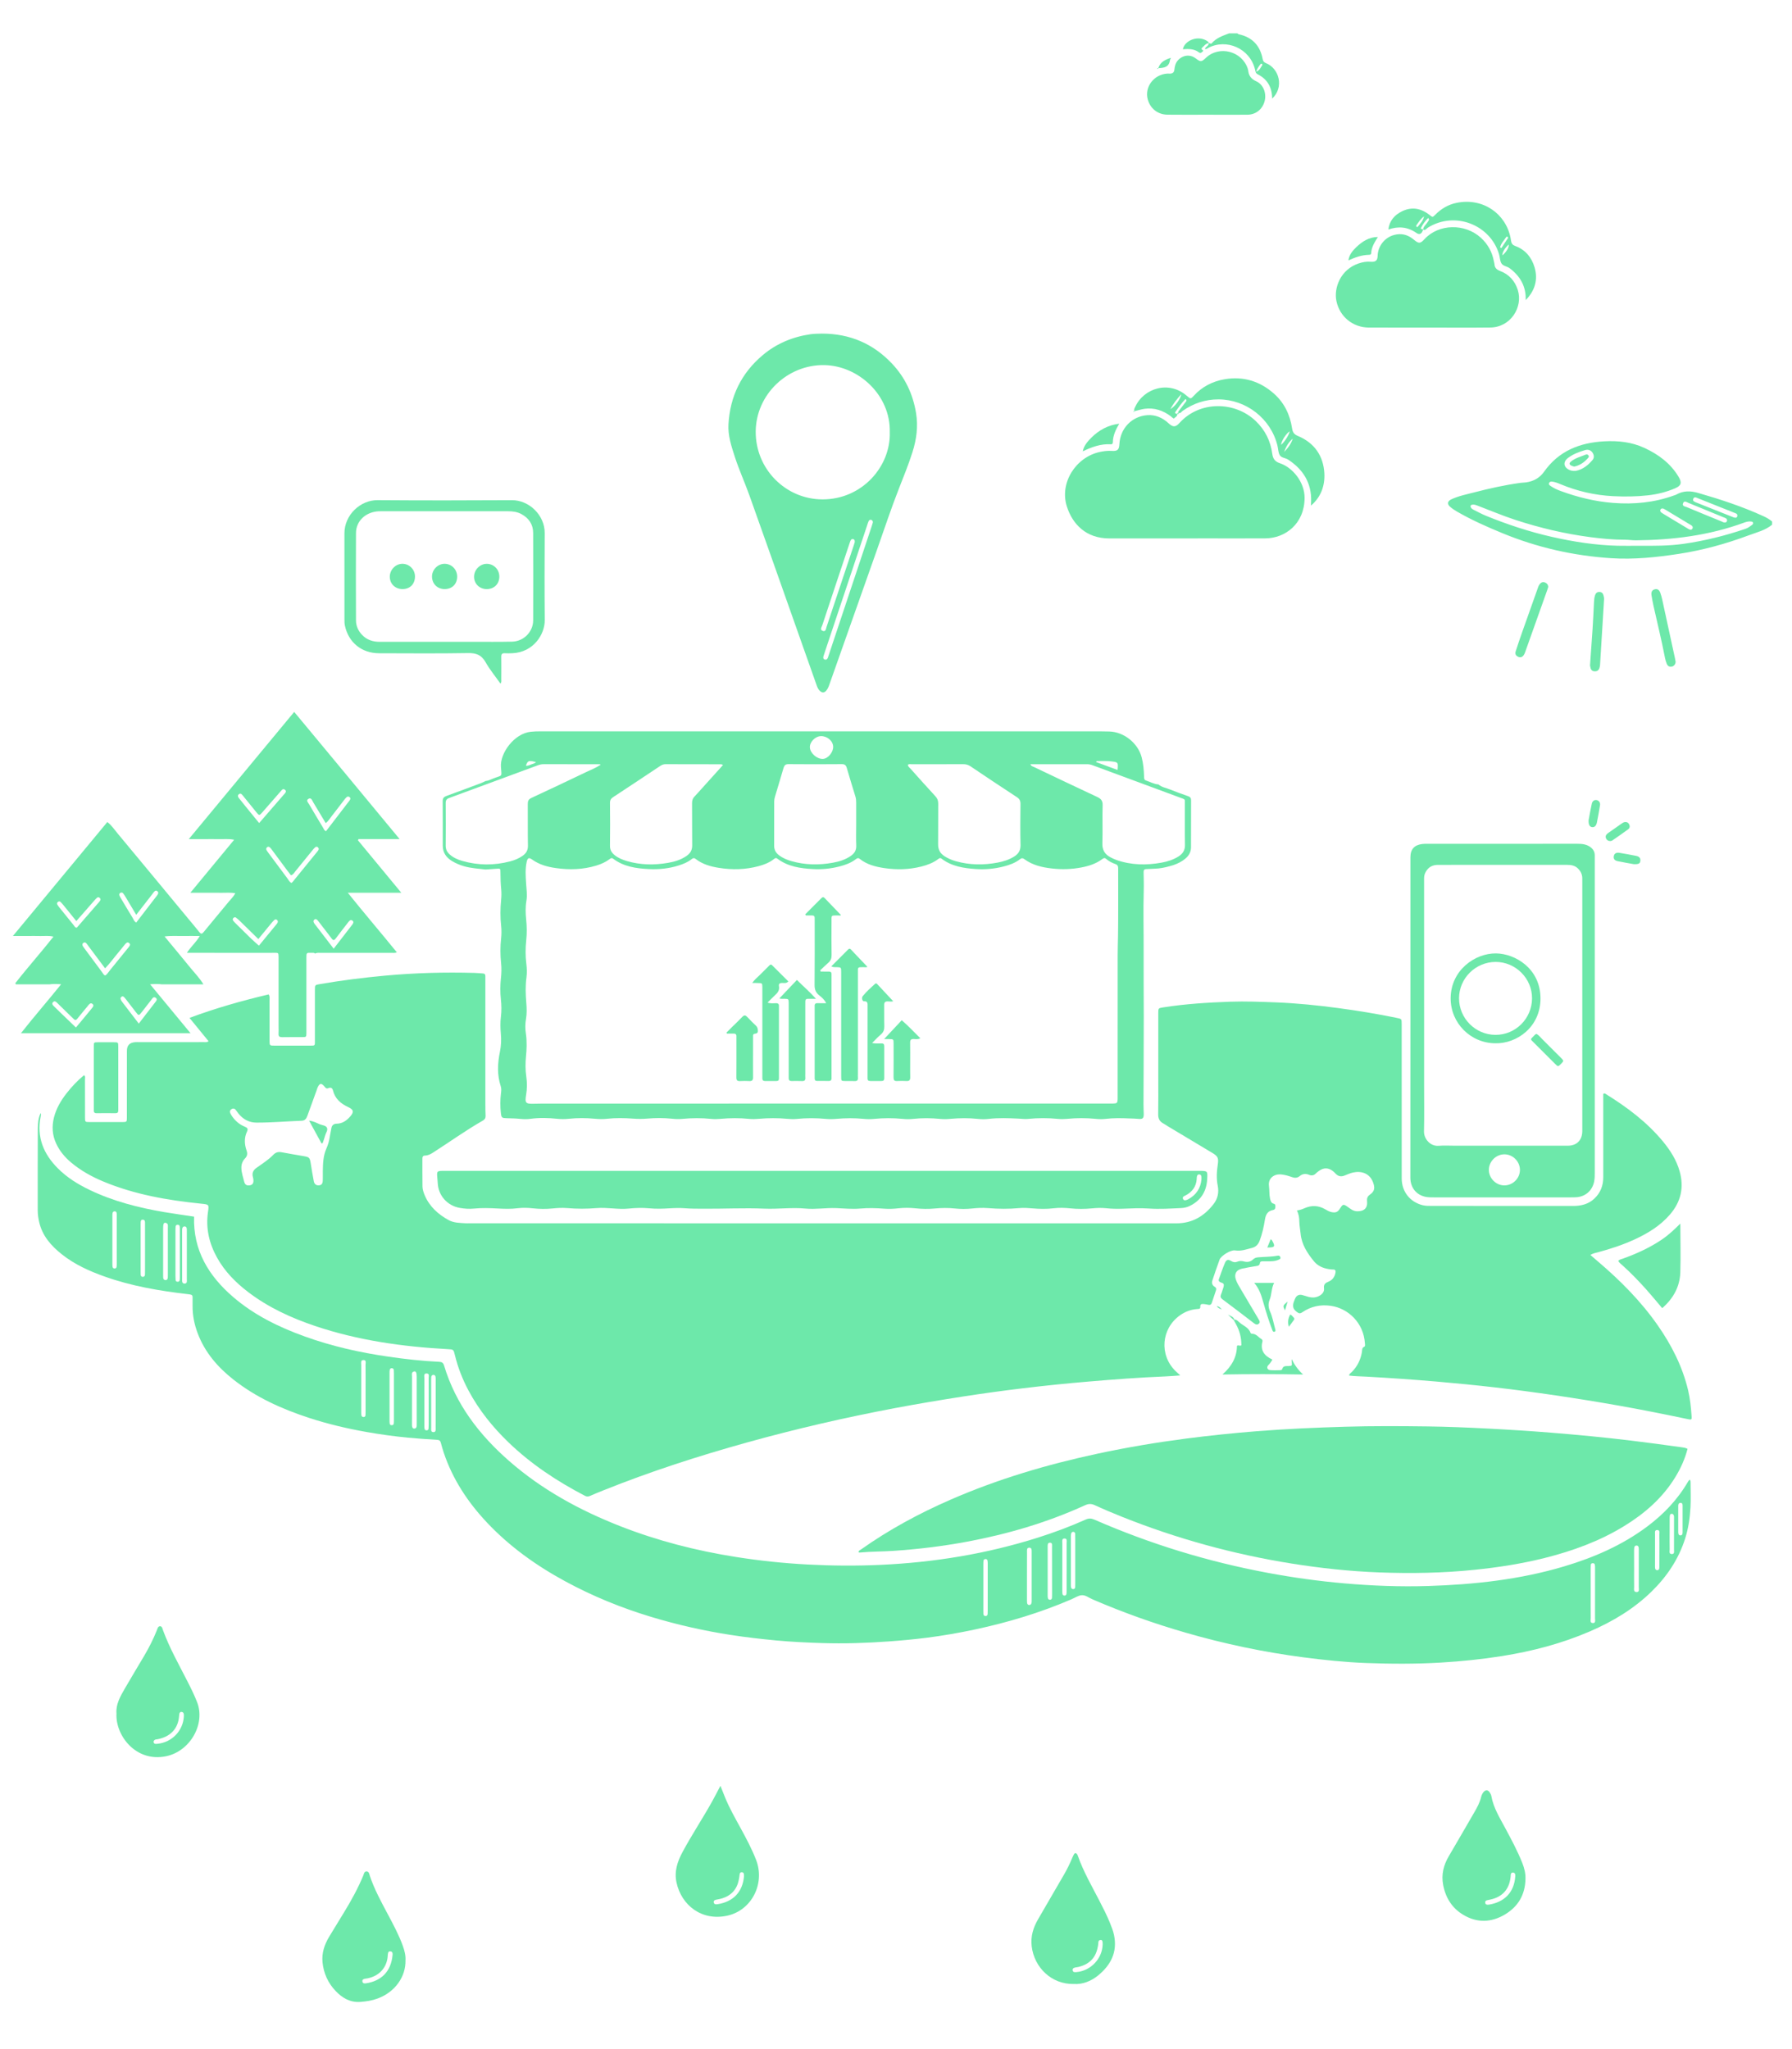 <?xml version="1.0" encoding="utf-8"?>
<!-- Generator: Adobe Illustrator 25.2.0, SVG Export Plug-In . SVG Version: 6.00 Build 0)  -->
<svg version="1.1" id="Layer_1" xmlns="http://www.w3.org/2000/svg" xmlns:xlink="http://www.w3.org/1999/xlink" x="0px" y="0px"
	 viewBox="0 0 815.55 932.74" style="enable-background:new 0 0 815.55 932.74;" xml:space="preserve">
<style type="text/css">
	.st0{display:none;}
	.st1{display:inline;}
	.st2{fill:#6DE8AA;}
	.st3{enable-background:new    ;}
	.st4{fill:#0B2A42;}
</style>
<g id="laptop" class="st0">
	<g class="st1">
		<g id="OXVCRl.tif_5_">
			<g>
				<path class="st2" d="M192.5,544.22c0.02-1.03,0.68-1.97,1.66-2.24c2.26-0.63,7.49-11.93,9.1-13c3.32-2.22,4.73-9.65,8.06-11.83
					c3.14-2.06,5.25-4.88,8.25-6.94c0.88-0.6,1.52-2.01,1.48-3.08c-0.41-9.26-0.04-18.52-0.02-27.78
					c0.02-14.24,0.15-28.48,0.23-42.72c0.08-14.41,0.17-28.81,0.25-43.22c0.08-14.07,0.28-28.15,0.19-42.22
					c-0.03-5.1,1.54-9.52,4.21-13.69c3.66-5.72,9.04-8.94,15.42-10.7c0.57-0.16,1.54-0.27,2.13-0.27
					c29.35,0.16,58.7,0.34,88.05,0.51c25.96,0.15,51.92,0.27,77.88,0.42c26.24,0.15,52.47,0.32,78.71,0.48
					c4.34,0.03,8.67,0.07,13.01,0.03c3.66-0.04,7.04,0.85,10.46,2.22c6.06,2.43,9.84,6.99,12.57,12.53
					c1.37,2.77,1.79,5.92,1.78,9.05c-0.07,14.52-0.15,29.03-0.23,43.55c-0.08,14.35-0.16,28.7-0.24,43.05
					c-0.08,14.24-0.16,28.48-0.25,42.72c-0.05,9.2-0.09,18.39-0.17,27.59c-0.01,1.01,0.5,1.95,1.34,2.49
					c7.73,4.94,15.63,24.61,23.52,29.3c1.68,1,2.45,2.05,2.02,4.55c-0.57,3.33-0.77,6.74-0.13,10.06c0.96,4.97-1.57,8.04-4.41,10.87
					c-2.7,2.69-6.07,4.39-9.76,5.4c-0.67,0.18-1.8,0.3-2.49,0.3c-19.51-0.11-39.02-0.23-58.53-0.35
					c-20.51-0.12-41.02-0.22-61.53-0.33c-20.23-0.12-40.47-0.25-60.7-0.37c-20.07-0.12-40.13-0.21-60.2-0.33
					c-20.23-0.12-40.47-0.24-60.7-0.37c-7.81-0.05-15.61-0.04-23.42-0.18c-3.91-0.07-7.61-1.69-10.42-4.41
					c-1.26-1.22-2.64-2.36-3.71-3.73c-1.88-2.41-3.11-5.17-3.59-8.22C192.34,549.48,192.45,547.48,192.5,544.22z"/>
			</g>
		</g>
		<g id="OXVCRl.tif_1_">
			<g id="OXVCRl.tif_4_" class="st3">
				<g>
					<path class="st4" d="M191.42,540.58c2.81,0.43,7.8-10.42,9.8-11.78c4.33-2.94,5.92-11.42,10.11-14.55
						c2.48-1.85,5.19-3.33,7.9-4.81c0.68-0.37,0.97-0.88,0.93-1.65c-0.45-9.28-0.14-18.57-0.18-27.85
						c-0.06-14.38-0.02-28.76-0.01-43.14c0-14.55,0-29.1,0-43.64c0-14.21,0.12-28.43-0.05-42.64c-0.06-5.15,1.49-9.62,4.16-13.85
						c3.65-5.79,9.05-9.08,15.46-10.9c0.58-0.16,1.55-0.28,2.14-0.28c29.55,0,59.1,0,88.64,0c26.13,0,52.27-0.03,78.4-0.03
						c26.41,0,52.83,0.02,79.24,0.03c4.37,0,8.73,0.02,13.09-0.04c3.69-0.06,7.1,0.81,10.54,2.18c6.11,2.42,9.95,7,12.73,12.59
						c1.39,2.79,1.84,5.96,1.84,9.13c0.02,14.66,0.02,29.32,0.02,43.98c0,14.49,0,28.98,0,43.48c0,14.38,0,28.76,0,43.14
						c0,9.29,0.02,18.58-0.01,27.87c0,1.02,0.51,1.96,1.37,2.51c7.81,4.95,15.79,24.61,23.75,29.3c1.7,1,2.48,2.06,2.06,4.59
						c-0.55,3.37-0.74,6.81-0.07,10.16c1,5.01-1.53,8.13-4.38,11.01c-2.71,2.73-6.09,4.47-9.79,5.51c-0.68,0.19-1.81,0.32-2.51,0.32
						c-19.64,0-39.28-0.01-58.93-0.01c-20.65,0-41.3,0.02-61.95,0.02c-20.37,0-40.74-0.02-61.11-0.02c-20.2,0-40.4,0.02-60.61,0.02
						c-20.37,0-40.74-0.01-61.11-0.02c-7.83,0-15.67,0.05-23.5-0.05c-4.11-0.05-7.69-1.63-10.67-4.48
						c-1.25-1.19-2.61-2.31-3.67-3.66c-1.91-2.42-3.16-5.2-3.66-8.28v-14.16H191.42z M374.09,332.16c-7.44,0-14.88,0-22.33,0
						c-7.5,0-15,0.01-22.49,0.01c-14.44,0-28.87,0.01-43.31,0.01c-14.05,0-28.09-0.06-42.14,0.01c-4.35,0.02-8.47,1.06-11.56,4.41
						c-2.75,2.97-5.17,6.12-5.31,10.5c-0.05,1.51,0.04,3,0.04,4.49c0.01,2.68,0.01,5.35-0.22,8.04c-0.24,2.77-0.16,5.57,0.13,8.37
						c0.26,2.54,0.22,5.11-0.03,7.67c-0.25,2.6-0.19,6.87,0.03,9.48c0.22,2.72,0.2,5.45-0.05,8.17c-0.27,2.88-0.27,5.79,0,8.67
						c0.27,2.9,0.27,5.8,0.01,8.7c-0.28,2.98-0.24,5.98,0.01,8.97c0.24,2.76,0.24,5.52-0.02,8.28c-0.27,2.88-0.25,5.78,0,8.66
						c0.27,3.06,0.26,6.1-0.04,9.16c-0.26,2.71-0.22,5.44,0.03,8.16c0.28,3.01,0.28,6.01,0,9.01c-0.47,5,0.75,10.01-0.33,14.96
						c-1.15,5.25-1.49,10.77,0.28,15.85c0.4,1.15,0.2,2.34,0.1,3.51c-0.28,3.29-0.35,6.58,0.12,9.87c0.13,0.87,0.47,1.34,1.37,1.33
						c4.63-0.06,9.24,0.85,13.86,0.15c2.72-0.42,5.48-0.32,8.22-0.01c3.21,0.36,6.47,0.33,9.73-0.01c2.55-0.26,5.13-0.21,7.71,0.04
						c2.75,0.27,5.52,0.38,8.26,0.08c3.16-0.35,6.32-0.36,9.48-0.08c2.85,0.25,5.72,0.33,8.57,0.04c3-0.3,6-0.32,9.01-0.03
						c2.93,0.28,5.89,0.26,8.82,0c2.81-0.25,5.61-0.25,8.42,0.01c2.84,0.27,5.7,0.27,8.54,0.01c2.97-0.28,5.93-0.28,8.9-0.01
						c2.88,0.26,5.79,0.26,8.68-0.01c2.9-0.27,5.8-0.27,8.7,0c2.89,0.27,5.8,0.27,8.68,0.01c2.97-0.27,5.93-0.27,8.9,0.01
						c2.93,0.28,5.89,0.26,8.83,0.01c3.06-0.27,6.1-0.25,9.17,0.05c2.71,0.26,5.44,0.19,8.16-0.07c2.88-0.27,5.77-0.26,8.66,0
						c2.73,0.25,5.47,0.34,8.2,0.05c2.99-0.31,5.97-0.33,8.95-0.05c2.88,0.27,5.78,0.28,8.65,0.01c3.06-0.28,6.11-0.27,9.16,0.03
						c2.74,0.27,5.51,0.24,8.25-0.03c3.18-0.31,6.37-0.3,9.55-0.05c3.05,0.24,6.11,0.29,9.15,0.02c2.86-0.26,5.73-0.26,8.59,0.01
						c2.99,0.29,6.01,0.25,9-0.02c2.8-0.25,5.61-0.26,8.41,0.02c2.85,0.28,5.71,0.32,8.54,0.03c2.69-0.28,5.38-0.32,8.04-0.08
						c1.96,0.18,3.91,0.15,5.86,0.23c1.31,0.05,1.9-0.56,1.73-1.82c-0.64-4.69,0.22-9.39-0.02-14.07
						c-0.29-5.88,0.02-11.75,0.01-17.62c-0.01-4.52-0.06-11.92-0.04-16.44c0.03-6.69-0.04-13.38,0.02-20.06
						c0.03-3.35-0.43-6.7-0.13-10.05c0.27-3.02,0.29-6.05,0.08-9.05c-0.18-2.58-0.29-5.15-0.11-7.71c0.2-2.74,0.31-5.48,0.16-8.21
						c-0.22-4.08-0.02-8.15-0.03-12.23c-0.01-7.43-0.17-14.86,0.06-22.29c0.01-0.45,0-0.9-0.05-1.35c-0.29-3.07-0.28-6.13-0.06-9.2
						c0.35-5.09,0.27-10.17-1.07-15.12c-1.88-6.93-9.11-11.33-15.38-11.34c-17.07-0.05-34.13-0.04-51.2-0.05
						C426.02,332.16,400.05,332.17,374.09,332.16z M373.24,547.3L373.24,547.3c-5.99,0.01-11.97,0.01-17.96,0.01
						c-20.26,0-40.51,0-60.77,0c-20.37,0-40.74,0-61.11,0c-11.25,0-22.49,0.03-33.74-0.01c-1.57-0.01-2.06,0.62-1.76,2.37
						c0.19,1.1,0.24,2.2,0.22,3.32c-0.06,2.74,1.03,5.03,2.67,7.03c2.74,3.34,6.5,4.59,10.66,4.68c2.62,0.05,5.25-0.25,7.87-0.24
						c3.69,0.01,7.37,0.22,11.06,0.25c2.96,0.03,5.91-0.43,8.88-0.27c2.9,0.16,5.8,0.37,8.71,0.29c2.9-0.08,5.8-0.45,8.71-0.29
						c2.85,0.15,5.69,0.36,8.54,0.3s5.69-0.42,8.54-0.31c2.74,0.1,5.46,0.43,8.21,0.31c3.07-0.13,6.14-0.23,9.22-0.28
						c2.91-0.05,5.8,0.43,8.71,0.28c2.73-0.13,5.47-0.27,8.21-0.27c2.37,0,4.74,0.26,7.1,0.25c5.96-0.03,11.93-0.29,17.89-0.02
						c2.89,0.13,5.79-0.23,8.69-0.22c3.02,0,6.04,0.31,9.05,0.23c5.62-0.15,11.23-0.27,16.85-0.02c3.31,0.15,6.64-0.22,9.96-0.22
						c3.18,0,6.37,0.24,9.55,0.24c2.96,0,5.92-0.24,8.88-0.24c2.9,0,5.8,0.37,8.71,0.27c2.9-0.1,5.8-0.46,8.71-0.29
						c2.9,0.16,5.8,0.37,8.71,0.29c2.96-0.09,5.91-0.47,8.88-0.28c3.28,0.21,6.57,0.45,9.86,0.2c2.71-0.2,5.42-0.32,8.13-0.14
						c2.83,0.19,5.65,0.23,8.48,0.23c3.08,0,6.13-0.47,9.22-0.29c3.63,0.21,7.27,0.5,10.92,0.17c2.21-0.2,4.44-0.31,6.65-0.16
						c3.02,0.2,6.04,0.41,9.07,0.27c3.14-0.15,6.28-0.47,9.42-0.18c2.44,0.22,4.89,0.31,7.33,0.16c4.86-0.29,9.71-0.18,14.57-0.01
						c4.07,0.14,8.16-0.18,12.24-0.26c1.81-0.04,3.39-0.76,4.87-1.64c4.83-2.88,6.73-7.37,6.78-12.8c0.02-2.68,0-2.68-2.66-2.68
						c-16.68,0.01-33.35,0.02-50.03,0.02c-20.7,0-41.41-0.01-62.11-0.01C413.64,547.3,393.44,547.3,373.24,547.3z"/>
					<path class="st4" d="M373.02,501.77c-18.69,0-37.38,0-56.07,0c-24.17,0-48.35,0-72.52,0c-1.34,0-2.69,0.05-4.03,0.02
						c-1.77-0.04-2.44-0.67-2.13-2.37c0.62-3.33,0.81-6.71,0.32-9.99c-0.41-2.8-0.52-5.6-0.19-8.31c0.34-2.74,0.29-5.45,0.3-8.18
						c0.01-1.82-0.46-3.61-0.53-5.46c-0.12-2.92,0.77-5.74,0.58-8.64c-0.21-3.31-0.41-6.63-0.45-9.94c-0.02-1.83,0.3-3.66,0.44-5.49
						c0.32-4.36-0.84-8.69-0.42-13.03c0.28-2.95,0.49-5.88,0.41-8.84c-0.07-2.38-0.28-4.75-0.47-7.12
						c-0.22-2.69,0.74-5.29,0.52-7.99c-0.26-3.19-0.23-6.41-0.54-9.59c-0.18-1.84,0.44-3.52,0.55-5.29
						c0.26-4.36-0.71-8.66-0.55-13.02c0.06-1.63,0.49-3.17,0.56-4.8c0.2-4.47-0.97-8.89-0.43-13.33c0.29-2.44,0.43-4.88,0.38-7.32
						c-0.04-1.66-0.25-3.32-0.29-4.98c-0.03-1.38,0.63-2.34,2.13-2.13c5.64,0.78,11.29-0.34,16.91,0.01c4.14,0.26,8.25,0.27,12.39,0
						c2.55-0.17,5.13-0.02,7.7,0.17c2.89,0.22,5.8,0.17,8.71-0.11c2.72-0.26,5.47-0.21,8.21,0.04c2.96,0.27,5.92,0.25,8.88-0.01
						c2.79-0.25,5.59-0.24,8.38-0.01c2.96,0.25,5.91,0.24,8.87,0c2.79-0.23,5.59-0.23,8.38,0.01c2.96,0.26,5.92,0.26,8.88,0.01
						c2.85-0.24,5.7-0.26,8.54,0c2.85,0.26,5.7,0.27,8.55,0.05c3.02-0.24,6.02-0.25,9.04,0c2.9,0.24,5.82,0.24,8.72,0
						c3.02-0.25,6.02-0.25,9.04-0.01c2.84,0.22,5.7,0.22,8.55-0.04s5.7-0.25,8.54-0.01c2.96,0.25,5.92,0.25,8.88,0
						c2.85-0.24,5.7-0.24,8.54,0c2.9,0.24,5.8,0.25,8.71-0.01c2.79-0.24,5.59-0.26,8.38,0c2.85,0.27,5.7,0.27,8.54,0.06
						c3.19-0.24,6.35-0.21,9.54,0c3.29,0.21,6.59,0.24,9.89-0.08c2.62-0.25,5.25-0.23,7.88-0.01c3.13,0.27,6.24,0.25,9.37-0.01
						c3.4-0.28,6.81,0.05,10.22,0.14c4.35,0.12,8.71-0.19,13.07-0.23c1.5-0.02,3.01,0.2,4.51,0.31c0.97,0.07,1.36,0.64,1.37,1.56
						c0.01,1.34,0.05,2.69,0.04,4.03c-0.01,37.49-0.02,74.97-0.03,112.46c0,11.58,0,23.16,0,34.75c0,2.57-0.11,2.7-2.62,2.7
						c-21.21,0.01-42.42,0-63.62,0.01c-21.94,0-43.87,0.02-65.81,0.03c-0.9,0-1.79,0-2.69,0
						C373.02,501.79,373.02,501.78,373.02,501.77z"/>
					<path class="st4" d="M378.15,339.51c-0.02,2.57-2.59,5.47-4.78,5.38c-2.79-0.12-5.67-2.91-5.67-5.47
						c0.01-2.32,2.6-4.88,4.93-4.86C375.65,334.58,378.17,336.84,378.15,339.51z"/>
				</g>
			</g>
		</g>
	</g>
</g>
<g id="Layer_2_1_">
</g>
<g>
	<path class="st2" d="M806.49,238.83c-3.09,2.58-6.97,3.47-10.61,4.83c-10.27,3.83-20.8,6.75-31.64,8.42
		c-10.27,1.58-20.59,2.68-31.01,2c-17.1-1.11-33.61-4.85-49.46-11.38c-7.09-2.92-14.11-6.02-20.75-9.88
		c-1.1-0.64-2.19-1.35-3.13-2.2c-1.38-1.23-1.1-2.53,0.6-3.33c3.35-1.57,6.98-2.27,10.52-3.19c6.87-1.78,13.8-3.33,20.85-4.3
		c0.87-0.12,1.76-0.11,2.63-0.23c3.41-0.47,6.22-2.02,8.22-4.85c6.68-9.47,16.22-13.23,27.37-13.84c6.3-0.34,12.47,0.3,18.26,2.98
		c6.42,2.97,11.96,7.04,15.65,13.27c1.52,2.56,1.13,3.93-1.54,5.09c-3.98,1.73-8.13,2.75-12.46,3.24
		c-5.25,0.59-10.51,0.64-15.77,0.38c-8.37-0.4-16.42-2.26-24.15-5.5c-1.18-0.5-2.37-0.95-3.64-1.12c-0.58-0.08-1.17,0.03-1.44,0.62
		c-0.3,0.67,0.23,1.03,0.68,1.35c1.44,1.03,3.05,1.73,4.71,2.34c7.68,2.81,15.53,4.74,23.73,5.38c9.53,0.75,18.79-0.15,27.8-3.42
		c0.3-0.11,0.62-0.17,0.9-0.33c3.26-1.86,6.53-1.81,10.13-0.76c10.14,2.93,20.14,6.21,29.74,10.62c1.38,0.63,2.68,1.38,3.82,2.38
		C806.49,237.87,806.49,238.35,806.49,238.83z M745.74,248.42c6.87,0.05,13.72,0.09,20.56-0.89c9.6-1.38,18.94-3.7,28.1-6.83
		c1.16-0.4,2.11-1.12,3.06-1.85c0.27-0.21,0.42-0.51,0.37-0.83c-0.07-0.48-0.48-0.58-0.88-0.64c-1.15-0.16-2.22,0.16-3.28,0.54
		c-15.86,5.82-32.34,7.86-49.12,8.02c-1.67,0.02-3.34-0.27-5.01-0.27c-5.28,0.01-10.53-0.49-15.75-1.17
		c-11.66-1.53-23.05-4.22-34.23-7.89c-5.78-1.89-11.36-4.27-17.03-6.42c-0.83-0.31-1.64-0.65-2.55-0.46
		c-0.75,0.16-0.87,0.66-0.57,1.25c0.3,0.59,0.89,0.9,1.47,1.18c1.79,0.88,3.54,1.86,5.39,2.61c9.77,3.98,19.77,7.29,30.07,9.62
		c9.83,2.22,19.75,3.77,29.84,4.02C739.35,248.49,742.55,248.42,745.74,248.42z M716.8,214.34c-0.08,0.01,0.24,0.01,0.55-0.05
		c3.11-0.67,5.42-2.58,7.41-4.9c0.86-1.01,0.72-2.24,0.01-3.34c-0.69-1.07-1.95-1.61-3.35-1.19c-2.75,0.82-5.44,1.8-7.76,3.55
		c-2.44,1.84-2.13,4.31,0.66,5.53C714.99,214.23,715.67,214.39,716.8,214.34z M786.02,236.92c-0.02-1.02-0.9-1.16-1.61-1.45
		c-5.3-2.19-10.59-4.38-15.91-6.53c-0.8-0.32-1.94-1.25-2.49,0.04c-0.64,1.49,0.96,1.56,1.79,1.91c5.21,2.19,10.45,4.32,15.68,6.46
		c0.51,0.21,0.99,0.54,1.58,0.49C785.61,237.8,785.92,237.5,786.02,236.92z M790.69,234.59c-0.05-0.77-0.71-0.92-1.31-1.16
		c-5.56-2.22-11.12-4.44-16.69-6.65c-0.72-0.29-1.58-0.84-2.05,0.23c-0.47,1.06,0.51,1.33,1.21,1.68c0.14,0.07,0.3,0.11,0.45,0.17
		c5.34,2.13,10.68,4.26,16.02,6.38c0.44,0.18,0.9,0.38,1.36,0.42C790.36,235.72,790.69,235.3,790.69,234.59z M770.39,240.16
		c-0.1-0.9-0.83-1.15-1.43-1.51c-3.55-2.15-7.11-4.29-10.66-6.43c-0.34-0.21-0.68-0.41-1.04-0.59c-0.55-0.27-1.12-0.32-1.5,0.23
		c-0.39,0.56-0.13,1.07,0.36,1.46c0.31,0.24,0.66,0.45,1,0.65c3.56,2.14,7.11,4.29,10.67,6.43c0.41,0.25,0.82,0.53,1.27,0.67
		C769.82,241.29,770.24,240.86,770.39,240.16z"/>
	<path class="st2" d="M550.12,19.65c0.46-0.11,0.95,0.53,1.33,0.07c2.08-2.48,5.03-3.42,7.89-4.53c1.28,0,2.56,0,3.84,0
		c0.18,0.3,0.47,0.39,0.79,0.46c6.02,1.37,9.52,5.17,10.66,11.17c0.18,0.97,0.51,1.51,1.47,1.89c6.19,2.46,8.35,11.12,2.86,16.18
		c-0.02-4.96-2.02-8.78-6.54-11.05c-0.98-0.49-1.03-1.27-1.23-2.11c-2.29-9.75-13.1-14.34-21.42-9.87c-0.4,0.21-0.8,0.69-1.44,0.34
		C548.82,21.18,550.12,20.86,550.12,19.65z M571.67,32.64c1.78-0.69,2.07-2.01,2.77-2.96c0.14-0.18,0.13-0.45-0.14-0.59
		c-0.23-0.12-0.48-0.1-0.62,0.1C572.99,30.11,572.24,31,571.67,32.64z"/>
	<path class="st2" d="M18.49,506.64c0.29,0.54,0.12,1.1,0.01,1.64c-1.87,9.32,1.31,16.98,7.8,23.5c4.16,4.18,9.11,7.27,14.4,9.81
		c10.82,5.2,22.33,8.14,34.1,10.14c4.48,0.76,8.98,1.37,13.53,2.06c-0.48,15.36,6.63,26.99,17.79,36.59
		c9.53,8.2,20.63,13.63,32.34,17.87c12.43,4.51,25.27,7.4,38.34,9.28c7.67,1.11,15.37,1.99,23.11,2.34c1.2,0.06,1.81,0.45,2.18,1.67
		c5.28,17.57,15.96,31.5,29.55,43.41c14.97,13.12,32.17,22.49,50.6,29.72c17.01,6.68,34.62,11.17,52.66,14.03
		c10.82,1.71,21.69,2.85,32.63,3.43c11.03,0.59,22.06,0.67,33.08,0.17c24.36-1.1,48.26-4.99,71.55-12.34
		c7.47-2.36,14.8-5.09,21.95-8.29c1.49-0.67,2.64-0.54,4.03,0.07c25.35,11.07,51.63,19.11,78.82,24.19
		c11.55,2.16,23.17,3.77,34.87,4.79c12.67,1.1,25.36,1.6,38.07,1.2c20.98-0.66,41.74-2.9,61.95-8.93
		c13.56-4.05,26.41-9.62,37.82-18.16c7.51-5.62,13.86-12.29,18.58-20.45c0.19-0.33,0.5-0.6,0.76-0.9c0.41,0.46,0.38,1.03,0.38,1.59
		c0,3.68,0.16,7.37-0.04,11.03c-0.26,4.86-0.97,9.67-2.47,14.35c-3,9.35-8.3,17.22-15.28,24.03c-8.13,7.92-17.7,13.64-28.04,18.1
		c-12.82,5.54-26.23,9.04-40.01,11.23c-9.23,1.47-18.5,2.41-27.83,2.96c-11.35,0.68-22.7,0.62-34.03,0.2
		c-9.56-0.36-19.09-1.36-28.59-2.6c-18.08-2.37-35.86-6.11-53.36-11.17c-14.52-4.19-28.73-9.25-42.61-15.25
		c-1.6-0.69-3.16-1.98-4.86-1.84c-1.59,0.13-3.1,1.19-4.64,1.85c-14.2,6.12-28.94,10.55-44.04,13.77
		c-7.18,1.53-14.41,2.79-21.69,3.72c-5.78,0.74-11.58,1.27-17.39,1.69c-10.13,0.73-20.27,1.08-30.41,0.75
		c-6.93-0.22-13.87-0.54-20.79-1.19c-6.91-0.65-13.8-1.44-20.66-2.5c-12.32-1.9-24.45-4.64-36.38-8.25
		c-13.58-4.11-26.65-9.44-39.11-16.21c-13.14-7.14-25.21-15.75-35.5-26.67c-8.76-9.29-15.68-19.76-19.75-31.96
		c-0.48-1.44-0.88-2.9-1.28-4.37c-0.23-0.87-0.65-1.3-1.64-1.36c-4.46-0.27-8.92-0.56-13.37-0.99c-6.27-0.6-12.52-1.47-18.72-2.56
		c-8.89-1.57-17.66-3.64-26.25-6.44c-12.39-4.05-24.15-9.33-34.45-17.46c-7.13-5.63-12.95-12.34-16.21-20.99
		c-1.51-3.99-2.37-8.11-2.35-12.4c0-0.96,0.01-1.92,0-2.88c-0.01-2.14,0.29-2.31-2.24-2.6c-12.86-1.49-25.59-3.66-37.85-8.03
		c-6.96-2.48-13.65-5.5-19.47-10.14c-4.83-3.85-8.83-8.36-10.25-14.63c-0.39-1.71-0.66-3.45-0.66-5.21c0-12.4-0.03-24.79,0.03-37.19
		C17.23,511.42,17.38,508.93,18.49,506.64z M76.39,569.74c0-3.59,0.02-7.18-0.01-10.77c-0.01-0.89,0.34-2.04-0.98-2.36
		c-0.83-0.21-1.16,0.47-1.16,2.39c-0.01,7.1,0,14.19,0,21.29c0,0.4,0,0.8,0.02,1.2c0.02,0.63,0.31,1.12,0.95,1.18
		c0.81,0.07,1.11-0.48,1.16-1.2c0.03-0.48,0.02-0.96,0.02-1.43C76.39,576.6,76.39,573.17,76.39,569.74z M467.38,717.55
		c0,3.43,0,6.86,0,10.29c0,0.56-0.01,1.12,0.04,1.67c0.06,0.62,0.38,1.09,1.05,1.06c0.52-0.02,0.86-0.43,0.98-0.92
		c0.09-0.38,0.08-0.79,0.08-1.19c0-7.34,0-14.67,0-22.01c0-0.88,0.06-2.02-1.13-1.98c-1.22,0.04-1,1.23-1,2.07
		C467.37,710.22,467.38,713.89,467.38,717.55z M198.28,638.83c0-3.44,0-6.87,0-10.31c0-0.56,0.02-1.12-0.04-1.68
		c-0.06-0.62-0.41-1.08-1.08-1.02c-0.53,0.04-0.83,0.45-0.89,0.98c-0.04,0.4-0.04,0.8-0.04,1.2c0,7.27-0.01,14.54,0.01,21.81
		c0,0.82-0.28,2.04,0.99,2.06c1.29,0.02,1.02-1.19,1.03-2.02C198.29,646.19,198.28,642.51,198.28,638.83z M189.64,637.14
		c0-3.5,0.01-7.01,0-10.51c-0.01-1.87-0.36-2.58-1.19-2.38c-1.35,0.32-0.94,1.49-0.94,2.37c-0.03,7.09-0.02,14.18-0.02,21.26
		c0,0.4-0.02,0.8,0.02,1.19c0.06,0.7,0.37,1.27,1.17,1.19c0.64-0.06,0.93-0.56,0.95-1.19c0.02-0.48,0.02-0.96,0.02-1.43
		C189.64,644.15,189.64,640.64,189.64,637.14z M85.03,571.34c0-2.24,0-4.48,0-6.71c0-1.68,0-3.36-0.01-5.04
		c0-0.7-0.23-1.34-1.04-1.33c-0.77,0.02-1.06,0.61-1.09,1.33c-0.01,0.24-0.01,0.48-0.01,0.72c0,7.27-0.01,14.55,0.01,21.82
		c0,0.92-0.19,2.21,1.21,2.13c1.21-0.07,0.92-1.3,0.92-2.13C85.04,578.53,85.03,574.94,85.03,571.34z M723.94,725.22
		c0,3.75-0.03,7.49,0.02,11.24c0.01,0.86-0.48,2.25,0.91,2.32c1.44,0.07,1.04-1.32,1.04-2.18c0.03-7.65,0.02-15.3,0.01-22.96
		c0-0.48-0.01-0.96-0.1-1.42c-0.1-0.57-0.57-0.73-1.08-0.68c-0.44,0.04-0.73,0.32-0.76,0.77c-0.04,0.56-0.05,1.11-0.05,1.67
		C723.94,717.73,723.94,721.48,723.94,725.22z M743.69,714.15c0,2.72-0.03,5.44,0.01,8.15c0.01,0.96-0.39,2.43,1.17,2.38
		c1.37-0.04,0.95-1.44,0.95-2.32c0.03-5.52,0.02-11.03,0.01-16.55c0-0.48,0-0.96-0.07-1.43c-0.08-0.52-0.42-0.9-0.96-0.9
		c-0.52,0-0.92,0.33-1.02,0.85c-0.1,0.54-0.1,1.11-0.1,1.67C743.68,708.71,743.69,711.43,743.69,714.15z M489.35,710.14
		c0-2.95,0-5.9,0-8.86c0-1.04,0-2.07-0.03-3.11c-0.01-0.43-0.25-0.78-0.68-0.88c-0.55-0.13-0.96,0.18-1.11,0.66
		c-0.14,0.44-0.17,0.94-0.17,1.41c-0.01,7.34-0.01,14.68,0,22.02c0,0.32,0,0.64,0.05,0.95c0.09,0.63,0.45,1.06,1.1,1
		c0.52-0.05,0.81-0.45,0.82-1c0.01-0.56,0.02-1.12,0.02-1.67C489.35,717.16,489.35,713.65,489.35,710.14z M53.13,564.46
		c0-3.51,0-7.02,0-10.52c0-0.56,0.02-1.12-0.03-1.67c-0.05-0.52-0.34-0.91-0.9-0.91c-0.55,0-0.9,0.35-0.98,0.86
		c-0.09,0.55-0.07,1.11-0.07,1.67c0,7.02,0,14.03,0,21.05c0,0.56-0.01,1.12,0.07,1.67c0.08,0.53,0.48,0.83,1.02,0.78
		c0.42-0.04,0.77-0.28,0.82-0.73c0.07-0.55,0.08-1.11,0.08-1.67C53.13,571.48,53.13,567.97,53.13,564.46z M66.01,568.29
		C66.01,568.29,66.01,568.29,66.01,568.29c-0.01-3.91,0-7.82-0.01-11.73c0-0.67-0.12-1.34-0.96-1.39c-0.89-0.06-0.99,0.62-1.02,1.29
		c-0.02,0.4-0.01,0.8-0.01,1.2c0,7.02,0,14.05,0,21.07c0,0.48,0.01,0.96,0.02,1.44c0.02,0.66,0.36,1.06,1.03,1.02
		c0.52-0.04,0.88-0.35,0.91-0.92c0.03-0.56,0.03-1.12,0.03-1.67C66.02,575.15,66.01,571.72,66.01,568.29z M449.52,722.67
		c0-3.52,0-7.03,0-10.55c0-0.56,0-1.12-0.08-1.67c-0.08-0.53-0.43-0.85-1-0.8c-0.43,0.04-0.77,0.28-0.83,0.72
		c-0.07,0.55-0.09,1.11-0.09,1.67c-0.01,7.03,0,14.06,0,21.09c0,0.48-0.01,0.96,0.02,1.44c0.04,0.65,0.38,1.06,1.06,1.02
		c0.57-0.03,0.84-0.43,0.88-0.95c0.04-0.56,0.03-1.12,0.03-1.68C449.52,729.54,449.52,726.1,449.52,722.67z M478.79,715.25
		c0-3.74,0.01-7.49-0.01-11.23c0-0.75,0.23-1.82-0.94-1.82c-1.09,0-1.03,0.99-1.04,1.79c0,0.24,0,0.48,0,0.72
		c0,7.01,0,14.02,0,21.03c0,0.48-0.01,0.96,0.05,1.43c0.07,0.62,0.41,1.07,1.08,1.02c0.54-0.05,0.82-0.45,0.84-0.98
		c0.02-0.56,0.02-1.11,0.03-1.67C478.79,722.1,478.79,718.67,478.79,715.25z M485.44,713.21c0-3.59,0.02-7.17-0.01-10.76
		c-0.01-0.87,0.39-2.24-1.09-2.15c-1.18,0.07-0.88,1.32-0.88,2.14c-0.02,7.25-0.01,14.5-0.01,21.76c0,0.47,0.01,0.96,0.11,1.42
		c0.09,0.41,0.43,0.65,0.88,0.66c0.45,0.01,0.8-0.26,0.88-0.65c0.12-0.54,0.11-1.1,0.11-1.66
		C485.44,720.38,485.44,716.8,485.44,713.21z M195.11,638.1c0-3.6,0.02-7.19-0.02-10.79c-0.01-0.78,0.46-2.04-0.85-2.13
		c-1.53-0.1-1.11,1.27-1.11,2.12c-0.03,7.19-0.02,14.39-0.01,21.58c0,0.48,0.01,0.96,0.09,1.43c0.09,0.55,0.48,0.81,1.03,0.75
		c0.43-0.04,0.75-0.29,0.79-0.75c0.05-0.55,0.07-1.11,0.07-1.67C195.11,645.13,195.11,641.62,195.11,638.1z M79.86,570.45
		c0,3.52,0,7.03,0,10.55c0,0.56,0.02,1.12,0.07,1.67c0.04,0.45,0.35,0.71,0.79,0.75c0.53,0.04,0.97-0.16,1.05-0.73
		c0.08-0.55,0.08-1.11,0.08-1.67c0-7.03,0-14.06,0-21.1c0-0.56,0-1.12-0.07-1.67c-0.07-0.56-0.49-0.8-1.03-0.76
		c-0.44,0.03-0.76,0.28-0.81,0.73c-0.06,0.55-0.08,1.11-0.08,1.67C79.85,563.42,79.86,566.94,79.86,570.45z M179.27,635.79
		c0-3.52,0-7.03,0-10.55c0-0.56-0.01-1.12-0.06-1.67c-0.04-0.45-0.33-0.73-0.77-0.78c-0.53-0.06-0.96,0.16-1.06,0.72
		c-0.09,0.47-0.1,0.95-0.1,1.43c-0.01,7.19,0,14.38,0,21.58c0,0.48,0.01,0.96,0.07,1.43c0.07,0.57,0.46,0.81,1.01,0.77
		c0.44-0.03,0.77-0.25,0.83-0.7c0.07-0.55,0.08-1.11,0.08-1.67C179.27,642.82,179.27,639.31,179.27,635.79z M166.38,632
		c0-3.58,0.03-7.17-0.02-10.75c-0.01-0.83,0.5-2.25-0.99-2.19c-1.36,0.05-0.97,1.42-0.97,2.3c-0.03,7.09-0.02,14.18-0.01,21.27
		c0,0.55,0,1.12,0.11,1.66c0.11,0.53,0.6,0.76,1.1,0.71c0.41-0.04,0.71-0.36,0.74-0.81c0.03-0.56,0.04-1.11,0.04-1.67
		C166.38,639.01,166.38,635.5,166.38,632z M759.86,698.27c0,2.31-0.04,4.62,0.02,6.93c0.02,0.84-0.47,2.22,1.04,2.18
		c1.27-0.03,0.92-1.27,0.93-2.08c0.03-4.7,0.01-9.41,0.01-14.11c0-0.55,0.08-1.13-0.21-1.64c-0.22-0.37-0.57-0.56-1-0.48
		c-0.32,0.06-0.61,0.27-0.66,0.6c-0.08,0.55-0.11,1.11-0.11,1.66C759.86,693.64,759.86,695.95,759.86,698.27z M755.21,705.79
		c0-2.39,0.03-4.78-0.02-7.17c-0.02-0.86,0.42-2.22-1.05-2.19c-1.24,0.03-0.91,1.28-0.92,2.09c-0.02,4.7-0.01,9.4-0.01,14.1
		c0,0.4-0.01,0.8,0.04,1.19c0.07,0.52,0.37,0.89,0.91,0.92c0.56,0.04,0.9-0.31,0.98-0.83c0.07-0.47,0.06-0.95,0.06-1.43
		C755.21,710.25,755.21,708.02,755.21,705.79z M765.76,691.41c0-2,0-3.99,0-5.99c0-0.66-0.03-1.36-0.95-1.33
		c-0.81,0.02-1.04,0.6-1.04,1.32c0,3.99,0,7.99,0,11.98c0,0.78,0.18,1.54,1.13,1.48c0.8-0.06,0.86-0.8,0.86-1.47
		C765.76,695.4,765.77,693.4,765.76,691.41z"/>
	<path class="st2" d="M527.16,395.31c-1.83,0.1-3.67,0.23-5.5,0.28c-0.97,0.03-1.21,0.52-1.2,1.37c0.04,2.8,0.14,5.6,0.06,8.4
		c-0.27,9.19,0,18.38-0.05,27.57c-0.05,9.91,0.06,19.83,0.06,29.75c0,13.35-0.09,26.71-0.12,40.06c0,1.44,0.08,2.88,0.11,4.32
		c0.03,1.92-0.45,2.44-2.41,2.23c-1.36-0.15-2.71-0.14-4.07-0.2c-3.68-0.17-7.34-0.22-11.02,0.21c-1.42,0.17-2.89,0.12-4.31-0.02
		c-4.39-0.44-8.77-0.42-13.16,0c-1.35,0.13-2.73,0.14-4.07,0.01c-4.55-0.45-9.09-0.44-13.64,0.01c-1.44,0.14-2.87-0.07-4.3-0.13
		c-4.55-0.21-9.1-0.4-13.65,0.13c-1.58,0.18-3.21,0.17-4.79,0c-4.23-0.45-8.45-0.4-12.68-0.02c-1.51,0.14-3.05,0.17-4.55,0.02
		c-4.15-0.41-8.29-0.44-12.44,0c-1.5,0.16-3.05,0.14-4.55-0.01c-4.39-0.42-8.77-0.42-13.16,0.01c-1.58,0.16-3.2,0.12-4.79-0.03
		c-4.07-0.39-8.13-0.35-12.21,0c-1.59,0.14-3.21,0.18-4.79,0.03c-4.47-0.43-8.93-0.43-13.4,0.01c-1.34,0.13-2.72,0.09-4.07-0.04
		c-4.39-0.41-8.77-0.39-13.17-0.01c-1.43,0.13-2.89,0.17-4.31,0.03c-4.39-0.44-8.77-0.41-13.16-0.01c-1.35,0.13-2.73,0.16-4.07,0.02
		c-4.47-0.46-8.93-0.43-13.4,0c-1.5,0.14-3.02,0.07-4.55-0.09c-3.75-0.38-7.51-0.38-11.26-0.05c-2.16,0.19-4.29,0.17-6.45,0.01
		c-3.99-0.29-7.98-0.36-11.97,0.08c-1.83,0.2-3.66,0.14-5.5-0.03c-3.91-0.38-7.82-0.38-11.73,0.02c-1.76,0.18-3.51,0.19-5.26,0.01
		c-4.07-0.42-8.12-0.54-12.2,0.01c-1.49,0.2-3.05,0.19-4.55,0.04c-2.07-0.22-4.15-0.26-6.22-0.31c-2.23-0.06-2.46-0.17-2.71-2.4
		c-0.33-2.94-0.32-5.9,0.04-8.85c0.13-1.11,0.27-2.2-0.1-3.32c-1.7-5.16-1.46-10.38-0.38-15.62c0.57-2.76,0.68-5.53,0.43-8.34
		c-0.23-2.55-0.29-5.1,0.03-7.66c0.33-2.63,0.27-5.26-0.01-7.89c-0.34-3.19-0.34-6.38,0.01-9.57c0.26-2.31,0.32-4.63,0.08-6.94
		c-0.39-3.75-0.41-7.49,0.01-11.24c0.22-1.99,0.21-4-0.01-5.99c-0.41-3.75-0.36-7.49-0.01-11.24c0.16-1.67,0.23-3.37,0.07-5.03
		c-0.25-2.63-0.35-5.26-0.35-7.9c0-1.69-0.07-1.69-1.8-1.56c-1.67,0.13-3.34,0.23-5.01,0.34c-3.24-0.39-6.51-0.56-9.68-1.46
		c-1.93-0.55-3.77-1.32-5.49-2.35c-2.64-1.58-4.27-3.82-4.27-7.01c-0.01-6.8,0.03-13.59-0.03-20.38c-0.01-1.43,0.72-1.93,1.88-2.35
		c5.18-1.88,10.34-3.81,15.49-5.74c0.74-0.28,1.45-0.66,2.17-1c1.14-0.06,2.15-0.6,3.17-1.02c4.69-1.89,4.14-0.47,3.79-5.4
		c-0.45-6.19,5.97-15.18,13.6-15.99c1.43-0.15,2.87-0.19,4.31-0.19c83.93-0.01,167.86-0.01,251.79,0c2.4,0,4.8,0.01,7.19,0.07
		c6.68,0.18,13.05,5.32,14.72,11.76c0.75,2.88,0.99,5.82,1.09,8.77c0.02,0.73-0.04,1.48,0.86,1.77c1.89,0.6,3.63,1.68,5.68,1.79
		c1.5,1.3,3.46,1.57,5.21,2.28c2.74,1.11,5.52,2.1,8.31,3.08c0.98,0.34,1.35,0.86,1.34,1.93c-0.04,7.12,0,14.24-0.04,21.35
		c-0.01,2.12-0.99,3.83-2.61,5.17c-1.62,1.34-3.48,2.27-5.46,2.93C531.72,394.48,529.48,395.07,527.16,395.31z M374.16,502.32
		c43.43,0,86.86,0,130.29,0c0.64,0,1.28,0.01,1.92,0c2.03-0.05,2.21-0.23,2.28-2.17c0.02-0.56,0-1.12,0-1.68
		c0-21.2-0.01-42.39,0.01-63.59c0-3.03,0.11-6.07,0.16-9.1c0.14-10.16,0.05-20.32,0.07-30.47c0-0.99-0.21-1.62-1.25-2
		c-1.5-0.53-2.96-1.25-4.17-2.32c-0.72-0.64-1.22-0.42-1.87,0.07c-2.82,2.11-6.07,3.14-9.48,3.79c-4.43,0.84-8.88,0.98-13.35,0.47
		c-4.5-0.51-8.84-1.49-12.56-4.24c-0.81-0.6-1.32-0.52-2.07,0.06c-2.12,1.64-4.6,2.54-7.17,3.21c-4.21,1.11-8.51,1.51-12.83,1.22
		c-5.53-0.37-10.99-1.2-15.6-4.69c-0.73-0.56-1.13-0.18-1.65,0.21c-2.28,1.7-4.89,2.66-7.63,3.35c-5.5,1.38-11.08,1.53-16.65,0.72
		c-4.05-0.59-8.02-1.57-11.33-4.21c-0.78-0.62-1.26-0.27-1.87,0.19c-2.2,1.68-4.75,2.58-7.4,3.26c-3.98,1.02-8.04,1.41-12.12,1.18
		c-5.71-0.32-11.32-1.12-16.08-4.71c-0.71-0.54-1.13-0.22-1.66,0.2c-2.05,1.61-4.44,2.53-6.92,3.19c-5.96,1.6-11.99,1.74-18.06,0.77
		c-3.82-0.61-7.5-1.64-10.62-4.08c-0.76-0.59-1.26-0.31-1.88,0.18c-1.71,1.37-3.72,2.15-5.78,2.81c-4.47,1.43-9.08,1.88-13.73,1.64
		c-5.7-0.29-11.32-1.1-16.08-4.69c-0.71-0.53-1.14-0.22-1.67,0.18c-1.81,1.36-3.84,2.25-6,2.91c-6.08,1.87-12.28,2.03-18.5,1.14
		c-3.81-0.54-7.51-1.56-10.72-3.86c-1.51-1.08-2.09-0.77-2.5,1.06c-0.71,3.25-0.47,6.51-0.26,9.79c0.16,2.63,0.59,5.28,0.14,7.89
		c-0.49,2.88-0.4,5.72-0.11,8.59c0.32,3.11,0.36,6.24,0.03,9.34c-0.38,3.6-0.41,7.17,0.04,10.76c0.26,2.07,0.34,4.16,0.06,6.22
		c-0.53,3.83-0.39,7.65-0.08,11.48c0.2,2.47,0.3,4.93-0.13,7.41c-0.39,2.21-0.4,4.47-0.05,6.69c0.29,1.83,0.33,3.66,0.33,5.5
		c0,1.6-0.13,3.19-0.28,4.78c-0.29,3.11-0.32,6.21,0.14,9.33c0.39,2.69,0.38,5.42-0.07,8.12c-0.64,3.9-0.31,4.29,3.7,4.17
		c1.2-0.03,2.4-0.06,3.6-0.06C289.22,502.31,331.69,502.32,374.16,502.32z M468.94,347.85c0.38,0.98,1.09,1.02,1.63,1.28
		c9.59,4.57,19.17,9.14,28.79,13.64c1.69,0.79,2.51,1.69,2.45,3.74c-0.18,5.75,0.09,11.52-0.12,17.27
		c-0.12,3.18,1.19,5.18,3.85,6.53c0.85,0.43,1.72,0.84,2.62,1.16c6.74,2.35,13.62,2.44,20.57,1.17c2.68-0.49,5.26-1.32,7.6-2.79
		c1.97-1.24,3.01-2.86,2.96-5.33c-0.12-6.15-0.03-12.31-0.05-18.47c-0.01-2.44,0.34-2.06-2.15-2.98
		c-13.25-4.91-26.5-9.8-39.75-14.71c-0.83-0.31-1.66-0.51-2.56-0.51C486.24,347.86,477.68,347.85,468.94,347.85z M273.39,348.08
		c-0.3-0.13-0.42-0.22-0.54-0.22c-8.48-0.01-16.96,0-25.43-0.02c-0.9,0-1.74,0.18-2.57,0.48c-13.48,4.98-26.96,9.97-40.45,14.92
		c-1.16,0.42-1.57,1.06-1.56,2.29c0.05,6.48,0.05,12.96,0,19.44c-0.01,1.67,0.64,2.92,1.84,3.98c1.66,1.46,3.64,2.34,5.71,2.93
		c7.23,2.06,14.5,2.11,21.78,0.2c2.02-0.53,3.94-1.31,5.66-2.52c1.6-1.12,2.47-2.5,2.43-4.61c-0.12-6.32-0.01-12.64-0.07-18.95
		c-0.01-1.34,0.3-2.16,1.63-2.78c8.26-3.83,16.49-7.73,24.7-11.67C268.79,350.45,271.17,349.56,273.39,348.08z M329.04,348.22
		c-0.46-0.22-0.59-0.34-0.73-0.34c-8.47-0.01-16.94-0.01-25.41-0.04c-0.93,0-1.68,0.31-2.44,0.81c-7.11,4.74-14.22,9.48-21.37,14.16
		c-1.05,0.69-1.5,1.41-1.49,2.7c0.07,6.47,0.09,12.95,0,19.42c-0.03,1.89,0.75,3.21,2.12,4.31c1.65,1.32,3.57,2.1,5.57,2.69
		c6.18,1.82,12.45,1.9,18.74,0.82c2.99-0.51,5.9-1.39,8.45-3.17c1.7-1.18,2.57-2.65,2.54-4.81c-0.09-6.39,0-12.79-0.06-19.18
		c-0.01-1.2,0.26-2.15,1.1-3.01c1.17-1.2,2.26-2.47,3.39-3.72C322.62,355.36,325.77,351.86,329.04,348.22z M413.19,348.07
		c-0.03,0.86,0.67,1.24,1.12,1.74c3.78,4.23,7.54,8.47,11.39,12.63c0.95,1.02,1.31,2.05,1.29,3.42c-0.06,6.15,0.02,12.31-0.05,18.46
		c-0.03,2.41,0.95,4.14,2.91,5.41c1.55,1,3.23,1.73,5.01,2.24c6.35,1.8,12.75,1.88,19.2,0.66c2.6-0.49,5.11-1.28,7.39-2.68
		c1.96-1.2,3.06-2.76,3-5.28c-0.15-6.23-0.1-12.46-0.02-18.7c0.02-1.44-0.41-2.31-1.62-3.11c-7.08-4.63-14.13-9.33-21.15-14.06
		c-1.06-0.71-2.11-0.97-3.36-0.96c-7.75,0.03-15.5,0.01-23.25,0.03C414.44,347.87,413.79,347.67,413.19,348.07z M389.65,375.1
		c0-3.2-0.01-6.39,0-9.59c0-0.96-0.04-1.92-0.32-2.85c-1.32-4.35-2.69-8.69-3.94-13.07c-0.37-1.28-0.93-1.78-2.32-1.77
		c-8.07,0.07-16.14,0.07-24.21,0c-1.43-0.01-1.93,0.57-2.29,1.81c-1.25,4.37-2.61,8.72-3.89,13.08c-0.2,0.68-0.34,1.41-0.34,2.12
		c-0.02,6.71,0,13.43-0.02,20.14c-0.01,1.94,0.87,3.36,2.37,4.45c1.63,1.19,3.47,1.96,5.4,2.52c6.26,1.81,12.61,1.9,18.97,0.75
		c2.91-0.52,5.74-1.4,8.21-3.14c1.6-1.13,2.5-2.52,2.41-4.63C389.54,381.66,389.65,378.38,389.65,375.1z M379.18,339.89
		c-0.06-2.61-2.7-4.89-5.58-4.82c-2.59,0.06-5.15,2.69-5.02,5.15c0.14,2.62,3.24,5.35,5.94,5.22
		C376.81,345.33,379.24,342.44,379.18,339.89z M499.05,346.42c-0.06,0.15-0.12,0.31-0.17,0.46c3.23,1.19,6.45,2.38,9.73,3.59
		c0.32-3.49,0.29-3.53-2.88-3.91C503.51,346.28,501.28,346.47,499.05,346.42z M239.34,348.53c1.05,0.13,1.72-0.34,2.44-0.59
		c0.74-0.25,1.53-0.43,2.18-1.03C240.61,346.02,240.18,346.16,239.34,348.53z"/>
	<path class="st2" d="M143.39,434.05c-0.44-0.48-1.03-0.35-1.57-0.36c-2.36-0.06-2.38-0.05-2.38,2.28c-0.01,10.94,0,21.89,0,32.83
		c0,0.48,0.01,0.96,0,1.44c-0.04,1.79-0.04,1.82-1.88,1.83c-3.04,0.02-6.07-0.04-9.11,0.03c-1.2,0.02-1.77-0.32-1.68-1.61
		c0.08-1.11,0.01-2.24,0.01-3.35c0-10.07,0-20.13,0-30.2c0-0.48,0.01-0.96,0-1.44c-0.05-1.79-0.05-1.79-1.91-1.81
		c-0.72-0.01-1.44,0.03-2.16,0.04c-12.41-0.01-24.83-0.02-37.65-0.03c1.87-2.89,4.25-4.82,5.86-7.66c-2.98,0-5.54-0.03-8.09,0.01
		c-2.5,0.04-5.03-0.19-7.93,0.21c2.16,2.61,4.09,4.93,6,7.25c1.98,2.4,3.95,4.82,5.93,7.22c1.87,2.29,3.98,4.41,5.75,7.32
		c-6.64,0-12.78,0-18.93,0c-1.64-0.21-3.26-0.2-5.34-0.02c6.23,7.54,12.19,14.76,18.41,22.28c-25.87,0-51.29,0-77.19,0
		c6.01-7.64,12.17-14.67,18.29-22.29c-2.07-0.16-3.69-0.19-5.32,0.04c-5.09,0-10.18,0-15.27,0c-0.09-0.17-0.18-0.34-0.26-0.51
		c5.54-7.14,11.59-13.88,17.37-21.2c-2.12-0.57-4.08-0.23-6-0.29c-2-0.07-4-0.01-6-0.01c-1.97,0-3.94,0-6.47,0
		c14.53-17.54,28.72-34.67,42.98-51.88c1.99,1.54,3.25,3.5,4.71,5.25c10.69,12.83,21.32,25.71,31.97,38.57
		c1.73,2.09,3.51,4.15,5.19,6.29c0.8,1.01,1.27,0.83,2-0.07c3.74-4.58,7.55-9.1,11.3-13.67c1.01-1.23,2.2-2.32,3.08-3.94
		c-2.27-0.45-4.46-0.17-6.63-0.22c-2.24-0.05-4.48-0.01-6.72-0.01c-2.21,0-4.42,0-7.12,0c6.77-8.2,13.24-16.03,19.93-24.12
		c-2.57-0.52-4.78-0.22-6.97-0.28c-2.16-0.05-4.32-0.01-6.48-0.01c-2.2,0-4.39,0-7.2,0c16.17-19.52,31.95-38.56,47.98-57.91
		c16.01,19.23,31.79,38.34,47.99,57.9c-6.6,0-12.67,0-18.73,0c-0.08,0.18-0.16,0.37-0.24,0.55c6.47,7.83,12.94,15.66,19.72,23.86
		c-8.22,0-15.98,0-24.35,0c7.51,9.37,14.96,18.05,22.33,27.13c-0.97,0.37-1.76,0.23-2.5,0.23c-10.63,0.01-21.27,0-31.9,0.01
		C145.26,433.72,144.28,433.55,143.39,434.05z M132.55,401.91c0.2-0.13,0.43-0.23,0.57-0.4c3.78-4.64,7.56-9.29,11.33-13.93
		c0.15-0.19,0.29-0.38,0.42-0.58c0.29-0.47,0.24-0.9-0.16-1.29c-0.42-0.41-0.89-0.37-1.29-0.02c-0.42,0.36-0.78,0.8-1.13,1.23
		c-2.62,3.22-5.22,6.45-7.86,9.66c-0.54,0.65-0.91,1.52-2.01,1.82c-0.55-0.71-1.15-1.44-1.71-2.19c-2.24-3.01-4.46-6.03-6.7-9.04
		c-0.33-0.45-0.65-0.92-1.04-1.31c-0.42-0.42-0.93-0.65-1.47-0.15c-0.41,0.38-0.43,0.85-0.17,1.3c0.28,0.48,0.62,0.93,0.95,1.38
		c2.8,3.78,5.6,7.57,8.43,11.33C131.28,400.46,131.68,401.37,132.55,401.91z M47.83,440.77c-1.25-1.67-2.38-3.18-3.51-4.7
		c-1.62-2.17-3.23-4.35-4.87-6.51c-0.35-0.46-0.83-0.81-1.44-0.42c-0.69,0.44-0.61,1.05-0.23,1.66c0.17,0.27,0.37,0.52,0.56,0.78
		c2.71,3.65,5.4,7.31,8.13,10.95c0.41,0.55,0.67,1.29,1.47,1.49c0.94-0.67,1.5-1.65,2.2-2.51c2.84-3.45,5.64-6.93,8.45-10.4
		c0.46-0.57,0.98-1.19,0.18-1.85c-0.77-0.62-1.33-0.08-1.81,0.5c-1.02,1.23-1.99,2.49-3.02,3.71
		C51.94,435.81,50.17,438.37,47.83,440.77z M148.38,378.33c3.51-4.58,7.05-9.19,10.59-13.81c0.1-0.13,0.18-0.27,0.27-0.4
		c0.31-0.46,0.31-0.92-0.13-1.28c-0.41-0.34-0.95-0.35-1.33-0.02c-0.48,0.41-0.87,0.93-1.26,1.44c-1.86,2.4-3.67,4.84-5.56,7.22
		c-0.83,1.05-1.49,2.26-2.72,3.19c-1.94-3.23-3.81-6.39-5.71-9.52c-0.5-0.82-0.86-2.3-2.18-1.51c-1.19,0.71-0.12,1.7,0.33,2.46
		c2.1,3.59,4.23,7.15,6.38,10.71C147.37,377.34,147.52,378.03,148.38,378.33z M117.94,374.64c3.93-4.52,7.6-8.74,11.25-12.97
		c0.55-0.64,1.49-1.41,0.48-2.2c-0.96-0.74-1.56,0.3-2.12,0.94c-2.69,3.06-5.37,6.14-8.05,9.21c-1.5,1.72-1.51,1.72-2.89,0.02
		c-2.07-2.55-4.12-5.1-6.19-7.64c-0.42-0.52-0.89-1.03-1.6-0.55c-0.8,0.54-0.59,1.2-0.08,1.84c1,1.25,2,2.5,3,3.74
		C113.75,369.5,115.76,371.96,117.94,374.64z M62,416.4c-1.78-2.97-3.33-5.57-4.89-8.17c-0.33-0.55-0.66-1.09-1.06-1.59
		c-0.33-0.42-0.83-0.49-1.29-0.22c-0.47,0.27-0.6,0.74-0.39,1.23c0.19,0.44,0.43,0.86,0.67,1.27c1.76,2.95,3.5,5.92,5.31,8.84
		c0.44,0.72,0.65,1.65,1.65,2.16c3.16-4.11,6.32-8.22,9.48-12.33c0.46-0.6,0.86-1.3,0.16-1.91c-0.77-0.66-1.3-0.02-1.77,0.56
		c-0.25,0.31-0.47,0.64-0.72,0.96C66.85,410.15,64.56,413.1,62,416.4z M34.74,419.26c-2.11-2.61-4-4.95-5.9-7.29
		c-0.4-0.49-0.81-0.98-1.27-1.42c-0.3-0.29-0.71-0.35-1.1-0.1c-0.46,0.3-0.66,0.74-0.41,1.22c0.25,0.49,0.59,0.94,0.94,1.37
		c2.19,2.74,4.39,5.47,6.61,8.18c0.32,0.39,0.47,1.05,1.36,1.03c3.37-3.88,6.81-7.84,10.25-11.81c0.16-0.18,0.29-0.38,0.4-0.59
		c0.2-0.39,0.15-0.78-0.17-1.08c-0.38-0.36-0.84-0.54-1.27-0.16c-0.48,0.42-0.9,0.9-1.32,1.37
		C40.24,412.97,37.62,415.96,34.74,419.26z M117.57,427.44c-2.94-2.89-5.67-5.58-8.42-8.25c-0.57-0.56-1.18-1.08-1.82-1.55
		c-0.36-0.27-0.76-0.1-1.08,0.19c-0.34,0.31-0.43,0.73-0.22,1.08c0.29,0.47,0.69,0.88,1.08,1.27c2.38,2.36,4.77,4.73,7.18,7.06
		c1.12,1.08,2.31,2.09,3.55,3.2c2.74-3.34,5.33-6.48,7.91-9.63c0.2-0.25,0.41-0.5,0.55-0.78c0.23-0.47,0.2-0.92-0.22-1.3
		c-0.46-0.42-0.92-0.28-1.28,0.07c-0.57,0.56-1.09,1.17-1.6,1.78C121.38,422.8,119.56,425.02,117.57,427.44z M151.86,431.83
		c2.94-3.81,5.67-7.34,8.39-10.87c0.45-0.59,0.92-1.3,0.18-1.9c-0.72-0.59-1.33-0.09-1.81,0.53c-0.29,0.38-0.58,0.76-0.88,1.14
		c-1.66,2.16-3.34,4.29-4.96,6.47c-0.65,0.88-1.17,0.94-1.82,0.03c-0.7-0.97-1.45-1.91-2.18-2.86c-1.36-1.77-2.72-3.55-4.1-5.31
		c-0.41-0.52-0.94-1.01-1.61-0.47c-0.6,0.49-0.42,1.14-0.04,1.72c0.09,0.13,0.18,0.27,0.28,0.39
		C146.1,424.32,148.87,427.93,151.86,431.83z M34.55,467.7c1.2-1.44,2.32-2.77,3.43-4.1c1.27-1.53,2.54-3.07,3.8-4.62
		c0.51-0.62,1.17-1.36,0.27-2.04c-0.87-0.66-1.44,0.16-1.97,0.76c-0.21,0.24-0.39,0.5-0.59,0.75c-1.42,1.72-2.85,3.43-4.24,5.18
		c-0.55,0.7-1.04,0.91-1.73,0.18c-0.54-0.58-1.15-1.1-1.72-1.66c-2-1.95-3.99-3.91-5.98-5.85c-0.5-0.49-1.08-0.76-1.67-0.17
		c-0.58,0.58-0.36,1.17,0.15,1.67c1.13,1.12,2.28,2.23,3.43,3.34C29.95,463.29,32.19,465.43,34.55,467.7z M63.16,465.92
		c2.59-3.37,4.98-6.45,7.35-9.54c0.52-0.68,1.36-1.51,0.32-2.23c-1.02-0.71-1.53,0.4-2.05,1.05c-1.39,1.75-2.74,3.53-4.11,5.29
		c-1.51,1.95-1.51,1.95-2.95,0.08c-1.41-1.83-2.82-3.67-4.23-5.49c-0.34-0.44-0.69-0.87-1.08-1.27c-0.3-0.3-0.7-0.4-1.08-0.13
		c-0.35,0.24-0.56,0.61-0.45,1.02c0.1,0.37,0.27,0.75,0.5,1.06C57.88,459.06,60.4,462.33,63.16,465.92z"/>
	<path class="st2" d="M374.08,151.85c12.7,0.01,23.28,4.57,31.83,13.61c5.97,6.3,9.55,13.85,10.98,22.47
		c1.02,6.16,0.23,12.07-1.64,17.93c-1.77,5.56-3.95,10.96-6.09,16.39c-3.63,9.21-6.71,18.62-10.02,27.95
		c-7.26,20.46-14.47,40.95-21.7,61.42c-0.35,0.98-0.72,1.96-1.42,2.75c-0.91,1.04-1.88,1.05-2.9,0.1c-0.72-0.68-1.1-1.55-1.43-2.46
		c-2.87-8.13-5.74-16.26-8.62-24.39c-7.32-20.7-14.6-41.41-21.99-62.08c-2.12-5.94-4.75-11.69-6.69-17.7
		c-1.55-4.79-3.15-9.6-2.86-14.72c0.71-12.69,5.84-23.25,15.59-31.47c6.33-5.34,13.73-8.37,21.89-9.54
		C370.75,151.87,372.53,151.93,374.08,151.85z M404.94,196.79c0.45-16.99-14.29-30.34-29.8-30.6
		c-16.77-0.28-31.12,13.38-31.21,30.28c-0.08,17.02,13.59,30.81,30.4,30.84C392.48,227.33,405.4,212.19,404.94,196.79z
		 M397.25,237.76c-0.01-0.57-0.25-0.98-0.77-1.13c-0.53-0.16-0.96,0.14-1.17,0.6c-0.27,0.58-0.44,1.2-0.64,1.8
		c-6.47,19.38-12.94,38.76-19.41,58.14c-0.18,0.53-0.37,1.06-0.51,1.6c-0.15,0.58-0.13,1.16,0.53,1.41c0.75,0.28,1.22-0.13,1.49-0.8
		c0.15-0.37,0.25-0.76,0.38-1.14c6.52-19.55,13.04-39.1,19.55-58.65C396.89,238.98,397.06,238.37,397.25,237.76z M389,246.76
		c0.06-0.84-0.17-1.24-0.71-1.37c-0.53-0.12-0.94,0.12-1.17,0.61c-0.2,0.44-0.35,0.89-0.5,1.35c-4.14,12.41-8.29,24.82-12.39,37.25
		c-0.28,0.85-1.27,2.14,0.31,2.61c1.32,0.39,1.36-1.03,1.64-1.88c4.15-12.41,8.29-24.83,12.42-37.24
		C388.78,247.55,388.92,247.01,389,246.76z"/>
	<path class="st2" d="M227.78,311.19c-2.39-3.38-4.9-6.42-6.81-9.8c-1.86-3.28-4.25-4.18-7.92-4.12
		c-13.51,0.23-27.02,0.11-40.53,0.08c-7.94-0.01-13.94-4.93-15.56-12.61c-0.18-0.87-0.2-1.74-0.2-2.62
		c0-13.11,0.01-26.22-0.01-39.33c-0.01-8.42,7.27-15.19,15.08-15.13c20.38,0.15,40.77,0.13,61.15,0.01
		c7.79-0.04,14.97,6.81,14.92,14.98c-0.08,13.19-0.11,26.38,0.02,39.57c0.06,6.56-5.13,14.64-14.65,15.11
		c-1.2,0.06-2.4,0.06-3.6,0.01c-1.14-0.05-1.55,0.42-1.53,1.54c0.04,3.52,0.02,7.03,0,10.55
		C228.15,309.91,228.29,310.39,227.78,311.19z M202.38,292.14c4.4,0,8.79,0.01,13.19,0c5.83-0.01,11.67,0.07,17.5-0.07
		c5.31-0.13,9.57-4.5,9.58-9.74c0.05-13.27,0.05-26.54-0.01-39.8c-0.02-3.84-1.94-6.65-5.29-8.5c-1.95-1.08-4.07-1.32-6.25-1.32
		c-19.18,0-38.36,0-57.55,0c-0.4,0-0.8-0.01-1.2,0.01c-5.9,0.3-10.31,4.4-10.34,9.88c-0.07,13.27-0.05,26.54,0,39.8
		c0.01,2.47,0.97,4.65,2.68,6.49c2.23,2.39,5.01,3.27,8.19,3.26C182.72,292.13,192.55,292.14,202.38,292.14z"/>
	<path class="st2" d="M488.73,903.07c-10.12,0.23-18.03-7.45-19.2-17.13c-0.54-4.51,0.68-8.5,2.9-12.32
		c3.98-6.84,7.95-13.68,11.91-20.52c1.36-2.35,2.54-4.8,3.59-7.31c0.25-0.59,0.51-1.18,0.83-1.73c0.46-0.79,0.99-0.66,1.46,0
		c0.14,0.19,0.23,0.42,0.31,0.65c2.53,7.2,6.35,13.77,9.83,20.51c1.72,3.34,3.44,6.68,4.84,10.17c0.71,1.78,1.42,3.56,1.81,5.45
		c1.59,7.69-1.44,13.58-7.22,18.32C496.68,901.7,492.83,903.33,488.73,903.07z M501.82,885.11c0.04-1.59-0.21-2.16-0.98-2.06
		c-1.13,0.14-0.95,1.07-1.02,1.85c-0.06,0.55-0.18,1.1-0.29,1.65c-0.98,4.85-4.03,7.65-8.75,8.77c-0.47,0.11-0.95,0.14-1.42,0.24
		c-0.66,0.15-1.3,0.42-1.2,1.23c0.13,0.99,0.94,0.93,1.67,0.87C496.33,897.16,501.67,891.57,501.82,885.11z"/>
	<path class="st2" d="M694.25,855.34c-0.17,7.11-3.33,12.55-9.44,16.15c-6.21,3.66-12.61,3.83-18.85,0.11
		c-5.16-3.08-8.08-7.81-9.18-13.67c-0.89-4.69,0.19-8.98,2.59-13.05c3.93-6.67,7.78-13.39,11.67-20.08c1.25-2.14,2.4-4.32,3.01-6.75
		c0.21-0.86,0.54-1.68,1.13-2.36c0.92-1.06,1.98-1.02,2.77,0.13c0.35,0.52,0.67,1.13,0.78,1.73c0.95,5.39,3.85,9.94,6.36,14.64
		c2.78,5.21,5.59,10.4,7.76,15.91C693.75,850.42,694.35,852.81,694.25,855.34z M689.6,854.14c0.09-0.85-0.02-1.74-1.04-1.79
		c-0.93-0.05-1.03,0.81-1.04,1.56c0,0.16-0.03,0.32-0.04,0.47c-0.62,5.65-3.77,9.13-9.33,10.29c-0.47,0.1-0.93,0.19-1.4,0.3
		c-0.66,0.15-0.93,0.59-0.81,1.23c0.13,0.69,0.66,0.82,1.27,0.78c0.16-0.01,0.32-0.02,0.48-0.04
		C684.57,865.8,689.08,861.5,689.6,854.14z"/>
	<path class="st2" d="M53.01,779.99c-0.35-4.11,1.66-7.69,3.7-11.23c2.92-5.05,5.94-10.04,8.91-15.06c2.2-3.72,4.13-7.57,5.75-11.58
		c0.31-0.78,0.5-1.95,1.55-1.89c0.87,0.05,1,1.12,1.27,1.85c2.96,8.05,7.18,15.51,11.06,23.12c1.6,3.13,3.16,6.28,4.44,9.55
		c3.92,9.98-3.15,22.4-14.12,24.66C61.79,802.25,52.49,789.91,53.01,779.99z M83.67,781.31c0-0.32,0.03-0.64-0.01-0.95
		c-0.06-0.61-0.35-1.08-1.01-1.13c-0.7-0.05-0.97,0.43-1.07,1.03c-0.04,0.23-0.04,0.48-0.06,0.71c-0.41,5.91-3.94,9.54-9.77,10.69
		c-0.46,0.09-0.96,0.04-1.37,0.34c-0.34,0.25-0.54,0.57-0.47,1.01c0.07,0.46,0.39,0.7,0.79,0.77c0.3,0.05,0.63-0.01,0.94-0.04
		C78.21,793.12,83.31,787.86,83.67,781.31z"/>
	<path class="st2" d="M327.87,812.87c0.78,1.96,1.42,3.59,2.08,5.21c1.99,4.9,4.62,9.47,7.14,14.1c2.56,4.7,5.09,9.42,7.02,14.42
		c4.15,10.71-1.95,22.88-13.04,25.36c-11.73,2.61-20.94-4.75-23.18-15.04c-1.11-5.09,0.4-9.58,2.77-13.98
		c4.24-7.88,9.21-15.34,13.55-23.16C325.4,817.62,326.52,815.42,327.87,812.87z M338.58,854.23c0-0.11,0-0.35,0-0.59
		c-0.01-0.66-0.05-1.35-0.9-1.43c-0.84-0.08-1.04,0.51-1.1,1.22c-0.06,0.71-0.18,1.42-0.32,2.12c-0.84,4.4-3.42,7.26-7.69,8.58
		c-0.83,0.26-1.71,0.39-2.56,0.56c-0.67,0.14-1.31,0.4-1.19,1.2c0.14,0.91,0.88,1,1.66,0.88
		C333.81,865.67,337.94,861.06,338.58,854.23z"/>
	<path class="st2" d="M184.54,892.31c0.18,7.44-4.75,14.44-12.64,17.36c-2.55,0.95-5.22,1.37-7.96,1.56
		c-4.66,0.32-8.21-1.84-11.21-4.99c-3.46-3.63-5.46-8.07-5.95-13.07c-0.41-4.21,0.89-8.06,3.04-11.63
		c2.31-3.83,4.66-7.65,6.99-11.47c3.21-5.26,6.15-10.66,8.52-16.36c0.31-0.76,0.41-1.93,1.55-1.87c1.08,0.06,1.16,1.16,1.43,1.98
		c2.03,6.1,5.1,11.71,8.11,17.36c2.52,4.73,5.06,9.44,6.89,14.49C184.1,887.87,184.68,890.1,184.54,892.31z M178.67,889.76
		c0.03-0.53,0.05-1.47-1.02-1.54c-1.14-0.08-1.07,0.94-1.17,1.72c-0.01,0.08-0.01,0.16-0.02,0.24c-0.22,4.38-2.89,8.99-9.1,10.31
		c-0.39,0.08-0.79,0.13-1.18,0.19c-0.78,0.13-1.46,0.44-1.22,1.39c0.2,0.77,0.87,0.8,1.56,0.7
		C173.49,901.73,178,897.46,178.67,889.76z"/>
	<path class="st2" d="M516.3,187.17c-0.36-0.77,0.07-1.39,0.37-2.03c3.95-8.52,15.41-12.09,23.59-4.86c1.55,1.37,1.7,1.35,3.03-0.12
		c3.81-4.16,8.57-6.61,14.08-7.54c8.5-1.43,16.01,0.88,22.4,6.54c4.71,4.17,7.33,9.62,8.26,15.81c0.27,1.79,0.9,2.74,2.65,3.47
		c7.5,3.12,11.61,9.07,12.04,16.98c0.31,5.59-1.52,10.87-6.1,14.72c0.03-0.64,0.06-1.27,0.08-1.91c0.24-8.35-3.58-14.48-10.39-18.98
		c-1.26-0.83-3.16-0.81-3.9-2.1c-0.72-1.25-0.68-2.92-1.05-4.39c-3.02-12.2-14.2-20.92-26.78-20.97c-6.03-0.02-11.43,1.8-16.35,5.23
		c-0.58,0.41-0.98,1.34-1.97,0.95c-0.21-0.55,0.2-0.87,0.47-1.24c0.96-1.25,1.93-2.49,2.87-3.76c0.25-0.33,0.73-0.71-0.08-1.35
		c-1.73,1.77-3.17,3.81-4.57,5.86c-0.51,0.74,0.36,0.8,0.86,0.94c0.05,1.16-0.98,1.45-1.57,2.1c-0.3-0.18-0.51-0.28-0.7-0.43
		c-0.25-0.2-0.47-0.44-0.72-0.63c-3.54-2.65-7.47-3.96-11.9-3.38C519.38,186.3,517.85,186.8,516.3,187.17z M532.63,186.22
		c2.03-1.04,4.77-4.79,4.98-6.79C535.54,181.71,533.94,183.84,532.63,186.22z M584.4,205.73c1.73-1.75,3.18-3.69,3.94-6.08
		C586.44,201.29,585.23,203.38,584.4,205.73z M586.94,196.34c-1.6,0.96-3.86,4.51-3.91,6.15C584.62,201.15,586.63,198,586.94,196.34
		z"/>
	<path class="st2" d="M694.35,136.6c0.22-6.17-2.45-10.88-7.3-14.51c-1.21-0.91-3.06-0.96-3.79-2.29c-0.66-1.21-0.64-2.77-1.05-4.14
		c-4.03-13.39-20.09-19.7-32.39-12.02c-0.64,0.4-1.12,1.45-2.18,0.84c0.21-1.51,1.51-2.35,2.19-3.58c0.24-0.44,0.9-0.78,0.16-1.68
		c-1.36,1.35-2.48,2.83-3.28,4.51c-0.29,0.61,0.61,0.51,0.96,0.73c-0.59,2.02-1.61,2.58-3.06,1.57c-3.99-2.79-8.25-3.14-12.76-1.55
		c0.48-4.03,2.84-6.69,6.34-8.36c4.52-2.16,8.7-1.22,12.51,1.79c1.27,1.01,1.26,1.08,2.45-0.12c2.7-2.75,5.89-4.66,9.67-5.44
		c12.05-2.5,22.46,4.87,24.65,15.96c0.09,0.47,0.17,0.94,0.24,1.42c0.16,1.12,0.72,1.82,1.85,2.23c4.64,1.68,7.5,5.2,8.84,9.74
		C700.05,127.34,698.51,132.39,694.35,136.6z M648.08,98.5c-1.49,1.07-2.43,2.58-3.45,4.02c-0.16,0.22-0.16,0.44,0,0.63
		c0.17,0.19,0.42,0.27,0.6,0.05C646.41,101.79,647.68,100.44,648.08,98.5z M682.7,112.57c0.2,0.11,0.39,0.23,0.59,0.34
		c0.98-1.48,1.96-2.96,2.94-4.45c0.14-0.22,0.14-0.45-0.09-0.61c-0.21-0.14-0.48-0.17-0.62,0.04
		C684.49,109.4,683.16,110.74,682.7,112.57z M683.71,116.24c1.85-1.5,3.09-3.62,2.91-4.95
		C684.75,113.06,683.75,114.75,683.71,116.24z"/>
	<path class="st2" d="M756.48,595.45c-2.37-2.79-4.69-5.64-7.13-8.37c-3.41-3.81-6.94-7.5-10.74-10.93
		c-0.75-0.67-1.62-1.27-2.15-2.24c0.71-0.7,1.6-0.81,2.4-1.11c6.1-2.2,11.96-4.89,17.36-8.52c3.14-2.1,5.84-4.69,8.51-7.33
		c0.01,7.4,0.21,14.8-0.01,22.18C764.52,585.76,761.44,591.13,756.48,595.45z"/>
	<path class="st2" d="M723.63,302.92c0.4-5.72,0.8-11.12,1.15-16.53c0.26-4.06,0.46-8.12,0.65-12.18c0.05-1.12,0.15-2.23,0.5-3.3
		c0.31-0.91,0.9-1.47,1.95-1.45c1.04,0.02,1.61,0.54,1.88,1.51c0.17,0.62,0.3,1.23,0.26,1.88c-0.32,5.01-0.62,10.02-0.92,15.04
		c-0.3,4.93-0.59,9.86-0.91,14.8c-0.03,0.47-0.13,0.95-0.28,1.4c-0.34,1.03-1.08,1.53-2.19,1.48c-1.01-0.05-1.63-0.57-1.85-1.55
		C723.77,303.55,723.67,303.08,723.63,302.92z"/>
	<path class="st2" d="M762.58,301.21c0.01,1.02-0.7,2.01-1.72,2.22c-1.11,0.24-1.89-0.28-2.3-1.26c-0.36-0.88-0.64-1.81-0.82-2.74
		c-1.53-7.98-3.49-15.85-5.25-23.78c-0.34-1.55-0.62-3.12-0.88-4.69c-0.25-1.53,0.3-2.45,1.57-2.74c1.14-0.27,1.95,0.26,2.46,1.68
		c0.67,1.88,1.03,3.84,1.45,5.79c1.71,7.93,3.45,15.87,5.17,23.8C762.38,300.03,762.46,300.58,762.58,301.21z"/>
	<path class="st2" d="M704.62,267.16c-0.15,0.48-0.29,0.94-0.45,1.39c-3.32,9.33-6.64,18.66-9.96,27.99
		c-0.19,0.52-0.37,1.07-0.67,1.53c-0.7,1.1-1.64,1.37-2.65,0.87c-1.08-0.54-1.47-1.28-1.06-2.55c0.97-3.04,2.01-6.07,3.07-9.08
		c2.2-6.25,4.42-12.5,6.65-18.74c0.35-0.97,0.61-2.01,1.3-2.82c0.62-0.74,1.4-1,2.35-0.6C704.11,265.55,704.57,266.21,704.62,267.16
		z"/>
	<path class="st2" d="M509.37,192.86c-1.54,2.63-2.88,5.33-2.91,8.48c-0.01,0.55-0.26,0.93-0.86,0.89
		c-4.62-0.29-8.77,1.26-12.83,3.21c0.49-2.54,2.13-4.43,3.85-6.16C500.13,195.76,504.35,193.47,509.37,192.86z"/>
	<path class="st2" d="M627.08,107.87c-1.41,2.3-2.93,4.55-3.05,7.39c-0.03,0.63-0.5,0.72-1.01,0.73c-3.33,0.07-6.37,1.18-9.35,2.54
		c0.34-2.5,1.83-4.36,3.56-6.01C619.99,109.9,623.08,107.89,627.08,107.87z"/>
	<path class="st2" d="M722.98,373.37c0.42-2.21,0.86-4.88,1.45-7.53c0.28-1.28,1.23-1.86,2.23-1.66c1,0.2,1.7,1.11,1.51,2.37
		c-0.39,2.6-0.89,5.19-1.4,7.77c-0.31,1.55-1.05,2.26-2.09,2.19C723.53,376.43,722.89,375.44,722.98,373.37z"/>
	<path class="st2" d="M732.83,382.83c-1-0.03-1.54-0.45-1.89-1.14c-0.37-0.73-0.22-1.41,0.32-1.98c0.32-0.34,0.74-0.61,1.12-0.88
		c1.82-1.29,3.65-2.57,5.48-3.85c0.52-0.36,1.05-0.74,1.71-0.8c0.9-0.08,1.55,0.32,1.92,1.13c0.38,0.82,0.22,1.64-0.49,2.16
		c-2.38,1.74-4.8,3.43-7.23,5.1C733.47,382.77,733.03,382.78,732.83,382.83z"/>
	<path class="st2" d="M743.6,393.36c-2.16-0.4-4.82-0.82-7.45-1.39c-1.45-0.31-1.93-1.14-1.67-2.37c0.23-1.13,1.11-1.65,2.61-1.4
		c2.5,0.41,5,0.88,7.49,1.37c1.45,0.28,2.06,1.02,1.96,2.23C746.44,393.03,745.81,393.43,743.6,393.36z"/>
	<path class="st2" d="M550.13,19.64c-1.42,0.11-2.11,1.29-3.05,2.09c-0.25,0.22-0.33,0.59-0.06,0.84c0.31,0.28,0.94,0.38,0.25,0.95
		c-0.51,0.42-0.93,0.85-1.64,0.31c-2.2-1.66-4.74-1.62-7.31-1.41c0.82-4.12,7.15-6.63,11.34-3.55
		C549.92,19.07,550.13,19.29,550.13,19.64z"/>
	<path class="st2" d="M532.93,26.31c-0.16,0.36-0.42,0.71-0.47,1.08c-0.43,3.2-2.75,3.56-5.31,3.61
		C528.04,28.16,530.39,27.11,532.93,26.31z"/>
	<path class="st2" d="M527.17,30.99c-0.01,0.31-0.2,0.4-0.47,0.37C526.74,31.09,526.85,30.91,527.17,30.99z"/>
	<path class="st2" d="M516.29,187.16c0,0.31-0.18,0.36-0.43,0.31C515.88,187.2,515.99,187.05,516.29,187.16z"/>
	<path class="st2" d="M590.23,550.98c1.36-0.18,2.4-0.55,3.43-1.01c3.2-1.42,6.36-1.33,9.42,0.46c0.9,0.52,1.8,1.05,2.83,1.28
		c1.97,0.44,2.95,0.01,4.01-1.72c1.16-1.89,1.51-1.99,3.31-0.72c1.37,0.97,2.62,2.07,4.46,2.09c3.18,0.03,4.8-1.53,4.47-4.69
		c-0.15-1.41,0.31-2.21,1.4-2.99c1.84-1.32,2.2-2.66,1.56-4.81c-1.5-5.04-5.79-5.98-9.43-5.14c-1.31,0.3-2.56,0.89-3.83,1.38
		c-1.5,0.59-2.81,0.36-3.94-0.81c-0.33-0.34-0.66-0.7-1.03-1.01c-2.24-1.88-4.45-1.94-6.77-0.21c-0.45,0.33-0.89,0.68-1.29,1.07
		c-0.9,0.89-1.89,1.1-3.07,0.6c-1.52-0.64-2.96-0.5-4.26,0.59c-1.11,0.93-2.36,0.9-3.62,0.43c-1.51-0.55-3.05-0.99-4.64-1.17
		c-3.47-0.39-6.2,1.78-5.72,5.24c0.26,1.88,0.07,3.83,0.48,5.72c0.23,1.05,0.47,2.05,1.69,2.36c0.87,0.22,0.74,0.92,0.73,1.55
		c-0.02,0.72-0.33,1.19-1.11,1.32c-2.48,0.43-3.3,2.19-3.65,4.43c-0.51,3.24-1.23,6.43-2.38,9.51c-0.64,1.7-1.68,2.83-3.48,3.29
		c-2.54,0.64-4.97,1.59-7.73,1.14c-1.94-0.32-6.36,2.41-7.02,4.16c-1.18,3.14-2.21,6.33-3.29,9.51c-0.42,1.23-0.04,2.22,1.05,2.89
		c0.65,0.4,0.86,0.86,0.6,1.59c-0.65,1.89-1.29,3.78-1.9,5.68c-0.27,0.84-0.79,1.12-1.63,0.93c-0.62-0.14-1.25-0.28-1.89-0.33
		c-0.88-0.07-1.83-0.18-1.73,1.24c0.08,1.11-0.82,0.96-1.51,1.02c-2.86,0.24-5.44,1.22-7.77,2.88c-8.5,6.06-9.46,17.98-2.03,25.31
		c0.62,0.61,1.27,1.18,2.18,2.02c-2.45,0.17-4.62,0.38-6.8,0.46c-11.74,0.48-23.45,1.37-35.15,2.36c-9.95,0.84-19.89,1.87-29.8,3.06
		c-8.8,1.06-17.59,2.26-26.35,3.61c-10.58,1.63-21.13,3.4-31.65,5.38c-22.69,4.27-45.16,9.46-67.41,15.65
		c-22.17,6.18-44.04,13.23-65.41,21.82c-2,0.8-4.01,1.6-5.97,2.48c-0.88,0.4-1.58,0.4-2.47-0.06
		c-12.61-6.57-24.37-14.34-34.66-24.24c-7.25-6.98-13.49-14.73-18.24-23.63c-2.72-5.1-4.82-10.44-6.18-16.06
		c-0.65-2.71-0.66-2.65-3.37-2.79c-20.49-1.12-40.69-3.95-60.23-10.52c-10.89-3.67-21.24-8.41-30.44-15.41
		c-5.71-4.35-10.71-9.38-14.22-15.72c-3.59-6.47-5.21-13.34-4.13-20.77c0.51-3.51,0.45-3.42-3.24-3.8
		c-15.22-1.56-30.22-4.16-44.45-10.1c-5.26-2.2-10.21-4.94-14.6-8.63c-2.85-2.4-5.2-5.19-6.78-8.59c-1.8-3.85-2.05-7.83-1.02-11.92
		c1.04-4.11,3.14-7.67,5.72-10.98c2.36-3.02,4.97-5.8,7.96-8.25c0.71,0.55,0.43,1.24,0.43,1.81c0.02,5.84,0,11.68,0.02,17.52
		c0.01,1.95,0.04,1.99,2.03,2c4.96,0.02,9.92,0.02,14.88,0c2.11-0.01,2.14-0.04,2.14-2.13c0.01-10.08,0-20.16,0.01-30.23
		c0-2.48,1.14-3.74,3.61-3.99c0.63-0.06,1.28-0.02,1.92-0.02c9.84,0,19.68,0,29.51-0.01c0.61,0,1.26,0.19,2.12-0.41
		c-2.83-3.46-5.62-6.88-8.67-10.62c11.94-4.45,23.92-7.83,36.03-10.69c0.62,1.02,0.39,1.92,0.39,2.77
		c0.02,6.08,0.01,12.16,0.01,18.24c0,2.29,0.02,2.31,2.4,2.31c5.28,0.01,10.56,0,15.84,0c2.62,0,2.4,0.12,2.4-2.53
		c0.01-7.6,0-15.2,0-22.8c0-2.3,0.01-2.3,2.25-2.68c9.84-1.69,19.74-2.94,29.69-3.86c13.55-1.25,27.12-1.62,40.71-1.24
		c1.28,0.04,2.55,0.17,3.82,0.25c0.78,0.05,1.14,0.44,1.11,1.23c-0.02,0.64,0,1.28,0,1.92c0,18.72,0,37.43,0,56.15
		c0,1.84,0.02,3.68,0.1,5.52c0.04,1-0.35,1.63-1.21,2.13c-7.85,4.48-15.18,9.78-22.78,14.64c-1.09,0.7-2.23,1.27-3.56,1.3
		c-0.93,0.02-1.22,0.51-1.21,1.38c0.02,4.24-0.04,8.48,0.04,12.72c0.03,1.35,0.48,2.68,1,3.93c2.18,5.18,6.12,8.71,10.92,11.35
		c2.37,1.3,5.08,1.27,7.71,1.44c0.56,0.04,1.12,0.01,1.68,0.01c107.25,0,214.51-0.01,321.76,0.02c7.25,0,12.7-3.24,16.98-8.79
		c1.89-2.46,2.49-5.26,1.87-8.38c-0.63-3.16-0.46-6.37,0.02-9.55c0.44-2.92,0.1-3.8-2.45-5.33c-6.71-4.03-13.44-8.05-20.16-12.07
		c-0.75-0.45-1.47-0.97-2.24-1.39c-1.64-0.9-2.3-2.2-2.26-4.12c0.1-5.68,0.04-11.36,0.04-17.04c0-9.68,0-19.36,0-29.03
		c0-2.26,0.02-2.25,2.32-2.61c10.04-1.58,20.15-2.2,30.3-2.57c6.96-0.25,13.9,0.04,20.84,0.3c9.58,0.37,19.12,1.34,28.63,2.62
		c8.87,1.19,17.69,2.64,26.45,4.45c2.23,0.46,2.24,0.44,2.24,2.75c0,23.44,0,46.87,0.01,70.31c0,6,3.76,10.76,9.55,12.2
		c1.34,0.33,2.7,0.31,4.05,0.31c21.43,0.01,42.87-0.01,64.3,0.03c3.66,0.01,6.98-0.76,9.72-3.3c2.86-2.66,4.12-5.99,4.11-9.87
		c-0.02-10.08-0.01-20.16-0.01-30.23c0-2.56,0-5.11,0-7.59c0.48-0.44,0.83-0.17,1.15,0.03c9.63,5.97,18.64,12.69,25.93,21.48
		c3.39,4.09,6.23,8.52,7.69,13.7c2.08,7.35,0.57,13.9-4.4,19.67c-4.43,5.14-10.07,8.57-16.15,11.37
		c-5.31,2.44-10.84,4.26-16.48,5.78c-1.14,0.31-2.33,0.48-3.6,1.25c1.21,1.05,2.34,2.03,3.48,3c10.14,8.63,19.48,18.02,27.14,28.98
		c6.32,9.05,11.27,18.75,13.85,29.56c0.93,3.9,1.31,7.88,1.6,11.86c0.12,1.58-0.05,1.68-1.56,1.37
		c-10.55-2.22-21.12-4.33-31.73-6.21c-9.52-1.68-19.05-3.22-28.61-4.63c-9.25-1.36-18.51-2.6-27.79-3.66
		c-8.81-1.01-17.64-1.88-26.47-2.64c-10.59-0.91-21.19-1.63-31.8-2.23c-2.63-0.15-5.26-0.15-7.94-0.5c0.13-0.85,0.83-1.18,1.29-1.65
		c2.51-2.52,3.98-5.55,4.57-9.05c0.15-0.87-0.09-1.91,1.1-2.44c0.49-0.22,0.29-1.03,0.26-1.57c-0.59-9.27-7.58-15.88-15.51-17.03
		c-4.73-0.68-9.07,0.27-13,2.94c-1.1,0.75-1.62,0.5-2.61-0.26c-2.41-1.84-1.55-3.82-0.67-5.91c0.59-1.41,1.74-2.06,3.19-1.7
		c1.01,0.25,1.98,0.61,2.99,0.88c1.51,0.4,3.03,0.37,4.46-0.29c1.54-0.72,2.76-1.88,2.53-3.69c-0.21-1.63,0.54-2.34,1.84-2.86
		c1.93-0.78,3.08-2.2,3.4-4.28c0.13-0.86-0.08-1.37-1.1-1.35c-0.71,0.01-1.44-0.1-2.14-0.22c-2.6-0.44-4.94-1.5-6.61-3.57
		c-2.98-3.69-5.57-7.59-6.03-12.54c-0.17-1.82-0.55-3.63-0.59-5.47C591.33,554.41,591.11,552.75,590.23,550.98z M109.86,531.76
		c0.06,2.1,0.76,4.07,1.26,6.08c0.35,1.38,1.1,1.88,2.39,1.72c1.32-0.17,1.9-0.87,1.83-2.32c-0.02-0.48-0.1-0.96-0.23-1.42
		c-0.52-1.86,0.09-3.16,1.67-4.28c2.6-1.85,5.34-3.57,7.57-5.87c1.16-1.2,2.31-1.47,3.84-1.18c3.37,0.64,6.76,1.2,10.14,1.78
		c2.4,0.41,2.67,0.71,3.07,3.19c0.44,2.76,0.87,5.52,1.42,8.26c0.27,1.36,1.23,1.96,2.4,1.82c1.13-0.14,1.61-0.71,1.68-2.23
		c0.06-1.44,0-2.88,0.02-4.32c0.06-3.44,0.17-6.88,1.59-10.11c0.78-1.77,1.31-3.59,1.59-5.51c0.18-1.26,0.5-2.51,0.7-3.77
		c0.22-1.43,1.06-2.09,2.45-2.12c2.61-0.05,4.51-1.42,6.14-3.29c1.74-1.99,1.6-3.09-0.84-4.22c-3.43-1.6-6.07-3.8-7.02-7.64
		c-0.25-1.01-0.93-1.5-1.99-1.05c-0.67,0.28-1.11,0.26-1.62-0.41c-1.61-2.12-2.56-1.95-3.53,0.52c-0.12,0.3-0.19,0.61-0.3,0.91
		c-1.39,3.83-2.8,7.65-4.16,11.48c-0.46,1.3-1.07,2.3-2.63,2.36c-6.86,0.26-13.71,0.87-20.58,0.85c-3.42-0.01-6.14-1.53-8.25-4.19
		c-0.45-0.56-0.83-1.18-1.29-1.72c-0.48-0.56-1.14-0.62-1.74-0.27c-0.68,0.4-1.01,1.03-0.66,1.83c0.19,0.43,0.43,0.86,0.69,1.25
		c1.51,2.25,3.46,3.97,5.99,4.98c1.08,0.43,1.55,0.96,0.97,2.17c-1.35,2.83-1.22,5.75-0.22,8.63c0.51,1.45,0.36,2.57-0.76,3.69
		C110.31,528.55,109.8,530.07,109.86,531.76z"/>
	<path class="st2" d="M390.7,706.45c0.13-0.73,0.81-0.92,1.3-1.27c12.64-8.94,26.19-16.25,40.36-22.45
		c21.67-9.48,44.22-16.14,67.31-21.08c13.28-2.84,26.66-5.09,40.13-6.84c10.7-1.38,21.41-2.5,32.17-3.35
		c13.38-1.06,26.79-1.64,40.2-2.04c12.47-0.37,24.94-0.3,37.41-0.14c9.02,0.11,18.05,0.49,27.06,0.95
		c9.73,0.5,19.46,1.11,29.17,1.89c12.18,0.98,24.34,2.14,36.48,3.61c7.77,0.94,15.52,1.99,23.28,3.07c0.79,0.11,1.58,0.22,2.44,0.69
		c-1.17,4.57-3.09,8.83-5.55,12.85c-5.76,9.43-13.84,16.48-23.14,22.21c-11.26,6.94-23.54,11.4-36.31,14.61
		c-10.48,2.63-21.11,4.28-31.86,5.38c-14.43,1.49-28.89,1.74-43.35,1.2c-13.42-0.5-26.76-1.93-40.03-4.05
		c-26.52-4.24-52.25-11.32-77.18-21.29c-4.15-1.66-8.28-3.4-12.34-5.27c-1.6-0.74-2.88-0.69-4.47,0.04
		c-17.31,7.91-35.44,13.2-54.12,16.66c-10.92,2.02-21.94,3.35-33.04,4.09c-5.02,0.34-10.06,0.27-15.08,0.74
		C391.28,706.69,390.95,706.77,390.7,706.45z"/>
	<path class="st2" d="M374.25,532.96c57.18,0,114.36,0,171.54,0c3.86,0,3.82,0,3.6,3.88c-0.32,5.51-2.85,9.54-7.8,12.02
		c-1.31,0.66-2.68,0.98-4.15,1.04c-4.87,0.21-9.74,0.55-14.61,0.2c-4.08-0.29-8.13-0.02-12.2,0.1c-2.39,0.07-4.78,0.03-7.18-0.23
		c-2.13-0.23-4.3-0.15-6.46,0.06c-3.35,0.32-6.71,0.33-10.06-0.02c-2.48-0.26-4.95-0.32-7.42-0.02c-3.2,0.38-6.39,0.32-9.57,0.05
		c-2-0.17-3.99-0.32-5.98-0.14c-4.79,0.45-9.57,0.4-14.36,0.01c-2.39-0.19-4.78-0.08-7.18,0.18c-2.63,0.28-5.28,0.26-7.9-0.01
		c-3.04-0.32-6.05-0.27-9.09,0.01c-2.95,0.28-5.91,0.22-8.86-0.09c-2.55-0.27-5.11-0.29-7.66,0c-2.16,0.24-4.32,0.34-6.46,0.18
		c-3.67-0.28-7.33-0.39-11-0.06c-3.67,0.32-7.34-0.07-11.01-0.21c-4.63-0.17-9.26,0.65-13.89,0.21c-6.23-0.58-12.45,0.3-18.68,0.04
		c-9.34-0.39-18.68,0.11-28.03,0.03c-2.72-0.02-5.42,0.01-8.14-0.21c-2.3-0.18-4.64-0.11-6.95,0.03c-3.12,0.19-6.21,0.29-9.33-0.01
		c-3.1-0.3-6.23-0.18-9.33,0.13c-4.88,0.49-9.74-0.63-14.61-0.22c-4.47,0.37-8.93,0.37-13.4-0.01c-2.23-0.19-4.47-0.04-6.7,0.18
		c-2.95,0.29-5.91,0.25-8.86-0.07c-2.32-0.25-4.65-0.34-6.94-0.04c-3.04,0.39-6.07,0.28-9.1,0.12c-3.6-0.19-7.18-0.31-10.77,0.04
		c-2.16,0.21-4.31,0.07-6.45-0.31c-5.74-1.01-9.85-5.7-10.05-11.45c-0.04-1.2-0.25-2.39-0.29-3.58c-0.04-1.39,0.27-1.71,1.61-1.81
		c0.72-0.05,1.44-0.02,2.16-0.02C259.9,532.96,317.07,532.96,374.25,532.96z M546.78,536.88c0-0.51,0.01-0.83,0-1.15
		c-0.03-0.62-0.3-1.11-0.96-1.17c-0.68-0.06-0.99,0.43-1.11,1.02c-0.08,0.39-0.06,0.8-0.09,1.19c-0.25,3.32-1.97,5.65-4.83,7.23
		c-0.35,0.19-0.72,0.34-1.06,0.55c-0.37,0.24-0.53,0.62-0.39,1.04c0.16,0.5,0.55,0.83,1.08,0.76c0.46-0.07,0.93-0.25,1.35-0.47
		C544.42,543.9,546.42,540.83,546.78,536.88z"/>
	<path class="st2" d="M641.89,462.9c0-24.22,0-48.45,0-72.67c0-3.61,1.73-5.59,5.33-6.05c0.79-0.1,1.59-0.09,2.39-0.09
		c22.78,0,45.57,0,68.35-0.01c2.04,0,3.97,0.2,5.7,1.41c1.34,0.94,2.11,2.15,2.12,3.81c0.01,0.56,0,1.12,0,1.68
		c0,47.73,0,95.46,0,143.18c0,1.2-0.03,2.39-0.26,3.58c-0.78,4.04-3.77,6.82-7.86,7.2c-0.95,0.09-1.92,0.08-2.88,0.08
		c-20.71,0-41.41,0-62.12,0c-0.8,0-1.6,0-2.4-0.05c-5.03-0.31-8.4-3.86-8.4-8.92C641.88,511.67,641.89,487.28,641.89,462.9z
		 M648.12,457.66c0,12.07,0,24.14,0,36.22c0,7.04,0.12,14.07-0.05,21.1c-0.08,3.42,2.89,6.87,6.66,6.56
		c2.46-0.2,4.95-0.04,7.43-0.04c17.11,0,34.22,0.01,51.33,0c4.09,0,6.54-2.45,6.62-6.53c0.01-0.4,0-0.8,0-1.2
		c0-37.5,0-74.99,0-112.49c0-0.56,0.01-1.12-0.01-1.68c-0.05-1.68-0.74-3.06-1.93-4.25c-1.42-1.42-3.16-1.69-5.06-1.69
		c-19.35,0.02-38.69,0.01-58.04,0.01c-0.48,0-0.96-0.01-1.44,0.04c-2.47,0.23-4.09,1.59-5.09,3.81c-0.48,1.07-0.43,2.18-0.43,3.3
		C648.12,419.77,648.12,438.71,648.12,457.66z M684.53,525.43c-3.8,0.07-6.98,3.35-6.94,7.14c0.04,3.81,3.3,7.03,7.09,7
		c3.94-0.03,7.17-3.36,7.05-7.26C691.6,528.47,688.34,525.35,684.53,525.43z"/>
	<path class="st2" d="M42.68,490.55c0-4.79-0.02-9.58,0.01-14.37c0.01-1.71,0.05-1.74,1.73-1.76c2.47-0.03,4.95-0.02,7.43,0
		c1.94,0.01,1.97,0.03,1.97,2.01c0.01,7.98,0.01,15.97,0.01,23.95c0,1.68-0.02,3.35,0,5.03c0.01,0.89-0.33,1.31-1.26,1.3
		c-2.87-0.03-5.75-0.04-8.62,0c-1.38,0.02-1.26-0.9-1.26-1.79C42.68,500.14,42.68,495.34,42.68,490.55z"/>
	<path class="st2" d="M561.76,600.66c0.9-0.06,1.52,0.53,2.07,1.06c1.74,1.68,4.4,2.37,5.29,4.96c0.11,0.31,0.46,0.43,0.8,0.43
		c1.79,0.02,2.73,1.53,4.07,2.34c0.42,0.25,0.7,0.64,0.55,1.21c-1.07,4.08,0.93,6.53,4.54,8.2c-0.54,0.97-1.09,1.77-1.84,2.5
		c-0.91,0.91-0.53,2.13,0.75,2.27c1.58,0.18,3.19,0.07,4.79,0.04c0.27-0.01,0.72-0.25,0.77-0.47c0.41-1.65,1.7-1.34,2.86-1.4
		c1.62-0.08,1.66-0.16,1.47-1.9c-0.04-0.4-0.08-0.79-0.02-1.25c1.22,2.48,2.74,4.75,5.17,7c-12.43-0.22-24.29-0.23-36.69,0
		c4.21-3.71,6.56-7.89,6.6-13.02c0.67-0.62,1.32,0.24,2.01-0.28c0.04-3.42-0.78-6.68-2.51-9.73c-0.31-0.55-0.61-1.11-0.91-1.67
		C561.61,600.85,561.69,600.75,561.76,600.66z"/>
	<path class="st2" d="M576.62,574.13c-0.72,0-1.44,0-2.15,0c-0.52,0-1.02,0.17-1.07,0.73c-0.1,1.17-0.87,1.3-1.81,1.44
		c-2.13,0.33-4.24,0.73-6.35,1.17c-2.62,0.56-3.66,2.42-2.79,4.98c0.51,1.52,1.37,2.88,2.18,4.25c2.35,3.99,4.72,7.97,7.07,11.95
		c0.37,0.62,0.72,1.24,1.09,1.86c0.36,0.62,0.84,1.29,0.17,1.94c-0.79,0.76-1.53,0.43-2.32-0.18c-4.75-3.65-9.51-7.28-14.31-10.86
		c-0.87-0.65-1.03-1.31-0.62-2.25c0.25-0.58,0.45-1.2,0.63-1.81c0.25-0.84,0.67-1.7,0.62-2.53c-0.06-0.9-1.2-0.9-1.84-1.33
		c-0.49-0.33-0.6-0.71-0.41-1.21c0.9-2.47,1.72-4.98,2.75-7.39c0.65-1.52,1.45-1.74,2.84-0.91c0.99,0.59,1.84,0.74,2.91,0.28
		c0.97-0.42,2.02-0.31,3.06-0.04c1.48,0.38,2.88,0.13,4.01-0.96c0.68-0.65,1.42-0.89,2.35-0.96c2.94-0.25,5.9-0.19,8.81-0.74
		c0.7-0.13,1.08,0.14,1.27,0.75c0.19,0.6-0.23,0.83-0.7,1.04C580.3,574.16,578.46,574.15,576.62,574.13z"/>
	<path class="st2" d="M570.81,583.96c3.27,0,6.04,0,9.04,0c-1.3,2.5-1.03,5.25-2.06,7.74c-0.7,1.7-0.55,3.54,0.25,5.34
		c1.14,2.55,1.59,5.33,2.34,8.01c0.12,0.44,0.24,1.01-0.43,1.14c-0.61,0.12-0.75-0.37-0.93-0.84c-1.61-4.14-2.88-8.38-4.11-12.64
		C574.07,589.73,573.2,586.75,570.81,583.96z"/>
	<path class="st2" d="M586.57,603.92c-0.65-2.12-0.31-3.8,0.58-5.54c0.81,0.2,1.11,0.9,1.61,1.34c0.32,0.28,0.42,0.67,0.14,1.05
		C588.17,601.76,587.44,602.74,586.57,603.92z"/>
	<path class="st2" d="M578.28,564.12c0.38,0.09,0.55,0.34,0.71,0.63c1.51,2.67,1.21,3.11-2.23,3.09
		C577.28,566.58,577.78,565.35,578.28,564.12z"/>
	<path class="st2" d="M584.81,596.47c-1.05-2.13-1.05-2.13,1.19-4.04C585.61,593.72,585.28,594.84,584.81,596.47z"/>
	<path class="st2" d="M561.53,600.94c-0.89-0.85-1.78-1.71-2.68-2.56c1.08,0.65,2.5,0.86,2.9,2.28
		C561.69,600.75,561.61,600.85,561.53,600.94z"/>
	<path class="st2" d="M553.75,594.51c1.25,0.18,1.72,0.95,2.32,1.49C555.3,595.73,554.46,595.59,553.75,594.51z"/>
	<path class="st2" d="M539.9,245.08c-11.67,0-23.35-0.01-35.02,0c-10.68,0.01-16.82-6.54-19.37-14.62
		c-3.34-10.58,3.95-22.31,15-24.73c1.8-0.39,3.61-0.61,5.47-0.49c2.61,0.17,3.32-0.52,3.46-3.06c0.37-7.16,5.64-12.72,12.76-13.21
		c3.68-0.25,6.88,1.17,9.57,3.66c2.04,1.89,3.21,1.9,5.03-0.11c9.2-10.19,25.24-9.91,34.66-0.9c4.28,4.09,6.76,9.06,7.55,14.87
		c0.3,2.22,1.17,3.6,3.41,4.34c5.87,1.94,11.36,8.62,11.31,15.85c-0.08,11.75-8.78,18.31-17.85,18.37
		c-9.27,0.06-18.55,0.01-27.82,0.01C545.33,245.08,542.62,245.08,539.9,245.08z"/>
	<path class="st2" d="M535.81,188.46c-0.02-0.36,0.08-0.6,0.51-0.51C536.5,188.47,536.28,188.59,535.81,188.46z"/>
	<path class="st2" d="M650.28,149.1c-9.11,0-18.22,0.02-27.33-0.01c-7.3-0.02-13.26-4.99-14.73-12.02
		c-1.27-6.05,1.87-14.42,10.16-17.18c1.74-0.58,3.53-0.91,5.4-0.75c2.26,0.19,3.15-0.53,3.2-2.77c0.09-4.17,3.2-8.84,8.7-9.67
		c3-0.46,5.51,0.52,7.74,2.37c2.29,1.9,2.91,1.91,4.92-0.26c6.42-6.95,18.34-7.22,25.59-0.6c3.18,2.9,5.16,6.45,5.93,10.69
		c0.08,0.47,0.27,0.93,0.29,1.4c0.1,1.67,1.06,2.48,2.57,3.05c4.08,1.54,6.76,4.58,8.04,8.65c2.47,7.83-3.31,16.97-12.45,17.07
		C668.98,149.18,659.63,149.1,650.28,149.1z"/>
	<path class="st2" d="M549.26,52.22c-5.99,0-11.98,0.06-17.98-0.02c-4.41-0.06-7.8-2.81-8.94-6.98c-1.53-5.6,2.77-11.3,8.84-11.72
		c0.4-0.03,0.8,0.02,1.2,0.02c1.21,0,1.96-0.51,2.09-1.8c0.07-0.71,0.2-1.43,0.4-2.11c0.91-3.2,5.43-5.99,9.31-3.03
		c2.24,1.71,2.62,1.66,4.61-0.23c6.1-5.8,16.48-3.1,19.1,4.99c0.07,0.23,0.14,0.46,0.17,0.7c0.24,2.39,1.29,3.89,3.68,4.97
		c3.29,1.49,4.7,5.51,3.81,8.99c-0.95,3.69-3.96,6.18-7.83,6.22C561.56,52.28,555.41,52.23,549.26,52.22
		C549.26,52.22,549.26,52.22,549.26,52.22z"/>
	<path class="st2" d="M716.44,212.39c-0.41-0.13-0.89-0.23-1.3-0.44c-0.99-0.49-1.08-1.08-0.26-1.8c1.02-0.9,2.25-1.46,3.5-1.97
		c1.1-0.45,2.22-0.85,3.33-1.26c0.51-0.19,0.93-0.04,1.23,0.4c0.2,0.29,0.21,0.64,0.01,0.89
		C721.24,210.27,719.18,211.79,716.44,212.39z"/>
	<path class="st2" d="M366.45,416.2c2.47-2.47,4.95-4.94,7.41-7.42c0.49-0.49,0.91-0.56,1.41-0.03c2.46,2.58,4.94,5.15,7.43,7.74
		c-0.23,0.41-0.68,0.2-1.03,0.2c-3.67,0.05-3.22-0.36-3.24,3.16c-0.02,4.95-0.07,9.91,0.03,14.86c0.03,1.5-0.39,2.58-1.51,3.54
		c-1.27,1.08-2.44,2.27-3.66,3.41c0.07,0.19,0.14,0.38,0.21,0.56c1.22,0.01,2.44,0.05,3.66,0.02c0.92-0.02,1.32,0.35,1.27,1.27
		c-0.03,0.48,0,0.96,0,1.44c0,14.78,0,29.56,0,44.34c0,0.4-0.03,0.8,0,1.2c0.1,1.1-0.29,1.62-1.48,1.57
		c-1.67-0.07-3.35-0.03-5.03-0.02c-0.79,0-1.18-0.34-1.16-1.15c0.01-0.48,0-0.96,0-1.44c0-10.07,0-20.13,0-30.2
		c0-0.4,0.03-0.8,0-1.2c-0.09-1.01,0.3-1.47,1.36-1.43c1.19,0.05,2.38,0.01,3.87,0.01c-0.8-1.67-2.05-2.68-3.21-3.61
		c-1.59-1.28-2.08-2.73-2.06-4.74c0.1-9.59,0.05-19.17,0.05-28.76c0-0.56-0.02-1.12-0.01-1.68c0.02-0.81-0.38-1.15-1.16-1.14
		c-0.94,0.01-1.89,0-2.83,0C366.65,416.55,366.55,416.38,366.45,416.2z"/>
	<path class="st2" d="M378.33,439.86c2.66-2.67,5.14-5.15,7.62-7.63c0.37-0.37,0.78-0.59,1.23-0.12c2.52,2.64,5.03,5.29,7.6,8
		c-0.54,0.27-1.26,0.12-1.93,0.12c-2.68,0-2.41,0.03-2.42,2.55c0,0.48,0,0.96,0,1.44c0,14.87,0,29.74,0,44.61
		c0,0.56-0.04,1.12,0.01,1.68c0.09,1.1-0.29,1.64-1.48,1.58c-1.44-0.07-2.88,0.01-4.32-0.02c-1.77-0.03-1.81-0.05-1.81-1.93
		c-0.01-9.67-0.01-19.35-0.01-29.02c0-6.24,0.01-12.47,0-18.71c0-2.12-0.02-2.1-2.06-2.17C380.06,440.2,379.34,440.39,378.33,439.86
		z"/>
	<path class="st2" d="M342.33,447.43c1.14-1.61,2.33-2.53,3.39-3.57c1.43-1.4,2.83-2.83,4.25-4.23c0.39-0.39,0.79-0.89,1.39-0.3
		c2.48,2.46,4.95,4.93,7.43,7.4c-1,1.03-2.01,0.67-2.92,0.69c-1.04,0.02-1.54,0.45-1.36,1.44c0.36,1.93-0.66,3.14-1.97,4.31
		c-1.05,0.93-2,1.99-3.2,3.19c1.46,0.5,2.65,0.29,3.8,0.28c1.06-0.01,1.45,0.42,1.36,1.43c-0.03,0.4,0,0.8,0,1.2
		c0,10.08,0,20.15,0,30.23c0,0.48-0.02,0.96,0,1.44c0.02,0.82-0.4,1.13-1.18,1.13c-1.68-0.01-3.36-0.02-5.04,0.01
		c-0.89,0.01-1.35-0.36-1.33-1.27c0.01-0.64,0-1.28,0-1.92c0-12.63,0-25.27,0-37.9c0-0.56,0.01-1.12,0-1.68
		c-0.05-1.8-0.06-1.81-1.92-1.85C344.25,447.41,343.48,447.43,342.33,447.43z"/>
	<path class="st2" d="M354.69,454.46c2.66-2.8,5.23-5.51,7.99-8.41c2.77,2.79,5.71,5.28,8.69,8.59c-1.56,0-2.63,0.01-3.7,0
		c-0.78-0.01-1.18,0.35-1.16,1.15c0.01,0.56-0.01,1.12-0.01,1.68c0,10.46,0,20.91,0,31.37c0,0.56-0.04,1.12,0.01,1.68
		c0.09,1.1-0.3,1.62-1.49,1.57c-1.59-0.07-3.19-0.03-4.79-0.02c-0.91,0.01-1.31-0.43-1.29-1.31c0.01-0.56,0-1.12,0-1.68
		c0-10.38,0-20.75,0-31.13c0-0.48,0.01-0.96,0-1.44c-0.05-1.81-0.06-1.8-1.9-1.88C356.26,454.59,355.46,454.76,354.69,454.46z"/>
	<path class="st2" d="M406.5,455.74c-0.68,0.25-1.57,0.11-2.42,0.08c-1.22-0.05-1.71,0.4-1.68,1.66c0.06,3.19-0.05,6.39,0.05,9.58
		c0.05,1.55-0.32,2.74-1.53,3.77c-1.33,1.13-2.5,2.42-4.02,3.92c1.63,0.35,2.95,0.19,4.25,0.19c0.9,0.01,1.29,0.32,1.28,1.26
		c-0.02,4.87-0.02,9.74,0,14.62c0,0.95-0.45,1.25-1.32,1.24c-1.68-0.02-3.35-0.02-5.03,0c-0.91,0.01-1.32-0.38-1.26-1.3
		c0.03-0.56,0-1.12,0-1.68c0-10.38,0-20.77,0.01-31.15c0-1.16,0.15-2.25-1.63-2.18c-0.75,0.03-1.2-1.53-0.56-2.33
		c1.65-2.05,3.63-3.81,5.58-5.58c0.62-0.56,1.02,0.12,1.37,0.49C401.88,450.78,404.16,453.23,406.5,455.74z"/>
	<path class="st2" d="M330.61,470.03c0.87-0.88,1.74-1.76,2.62-2.63c1.53-1.51,3.13-2.97,4.6-4.54c0.91-0.97,1.52-0.75,2.31,0.11
		c1.24,1.35,2.55,2.64,3.89,3.9c0.72,0.67,0.86,1.43,0.88,2.36c0.03,1.18-0.75,1.18-1.55,1.34c-0.75,0.15-0.63,0.83-0.64,1.36
		c-0.02,2.4-0.01,4.79-0.01,7.19c0,3.75-0.03,7.51,0.01,11.26c0.01,1.2-0.37,1.77-1.65,1.71c-1.43-0.07-2.88-0.08-4.31,0
		c-1.27,0.07-1.65-0.43-1.64-1.67c0.05-5.67,0.02-11.34,0.02-17.01c0-0.56-0.03-1.12,0-1.68c0.05-0.94-0.43-1.28-1.31-1.26
		c-1.01,0.02-2.01,0.01-3.02,0.01C330.76,470.32,330.69,470.17,330.61,470.03z"/>
	<path class="st2" d="M402.37,472.96c2.7-2.89,5.33-5.7,8.02-8.57c3,2.57,5.57,5.38,8.45,8.2c-1.11,0.59-2.07,0.39-2.96,0.35
		c-1.22-0.05-1.7,0.38-1.67,1.64c0.06,3.03,0.02,6.07,0.02,9.1c0,2.24-0.04,4.47,0.02,6.71c0.03,1.23-0.42,1.74-1.67,1.68
		c-1.43-0.07-2.88-0.08-4.31,0c-1.3,0.08-1.62-0.49-1.61-1.7c0.05-5.11,0.03-10.22,0.02-15.33c-0.01-2.05-0.03-2.05-2.13-2.08
		C403.77,472.96,403.01,472.96,402.37,472.96z"/>
	<path class="st2" d="M208.06,262.53c-0.04,3.38-2.36,5.64-5.76,5.61c-3.31-0.03-5.7-2.45-5.69-5.77c0.01-3.12,2.73-5.8,5.83-5.74
		C205.62,256.7,208.09,259.29,208.06,262.53z"/>
	<path class="st2" d="M183.25,268.14c-3.35,0.02-5.84-2.36-5.85-5.6c-0.01-3.17,2.58-5.87,5.68-5.91c3.16-0.04,5.76,2.54,5.78,5.74
		C188.88,265.8,186.61,268.12,183.25,268.14z"/>
	<path class="st2" d="M227.25,262.48c-0.02,3.34-2.38,5.67-5.75,5.67c-3.3,0-5.8-2.49-5.75-5.72c0.05-3.15,2.73-5.81,5.81-5.79
		C224.75,256.66,227.27,259.25,227.25,262.48z"/>
	<path class="st2" d="M146.31,520.44c-1.83-3.35-3.65-6.69-5.64-10.33c1.98,0.17,3.41,1.04,4.89,1.65c1.15,0.47,2.79,0.47,3.28,1.66
		c0.44,1.05-0.56,2.24-0.85,3.4c-0.31,1.21-0.78,2.38-1.18,3.57C146.64,520.4,146.47,520.42,146.31,520.44z"/>
	<path class="st2" d="M680.55,474.88c-11.26-0.03-20.39-9.2-20.35-20.49c0.05-12.7,11.02-20.55,20.69-20.42
		c8.6,0.12,20.13,6.8,20.2,20.4C701.16,467.43,690.36,475.1,680.55,474.88z M680.69,437.85c-9.15,0-16.67,7.47-16.67,16.55
		c0,9.14,7.45,16.62,16.57,16.65c9.14,0.03,16.57-7.37,16.65-16.56C697.32,445.4,689.81,437.85,680.69,437.85z"/>
	<path class="st2" d="M699.28,470.61c1.05,0.57,1.77,1.56,2.61,2.39c2.84,2.8,5.66,5.63,8.47,8.46c1.41,1.42,1.4,1.43,0.07,2.78
		c-1.34,1.35-1.35,1.36-2.75-0.04c-3.22-3.21-6.44-6.43-9.65-9.65c-1.62-1.62-1.71-1.29,0.08-3.09
		C698.43,471.13,698.74,470.74,699.28,470.61z"/>
</g>
</svg>
